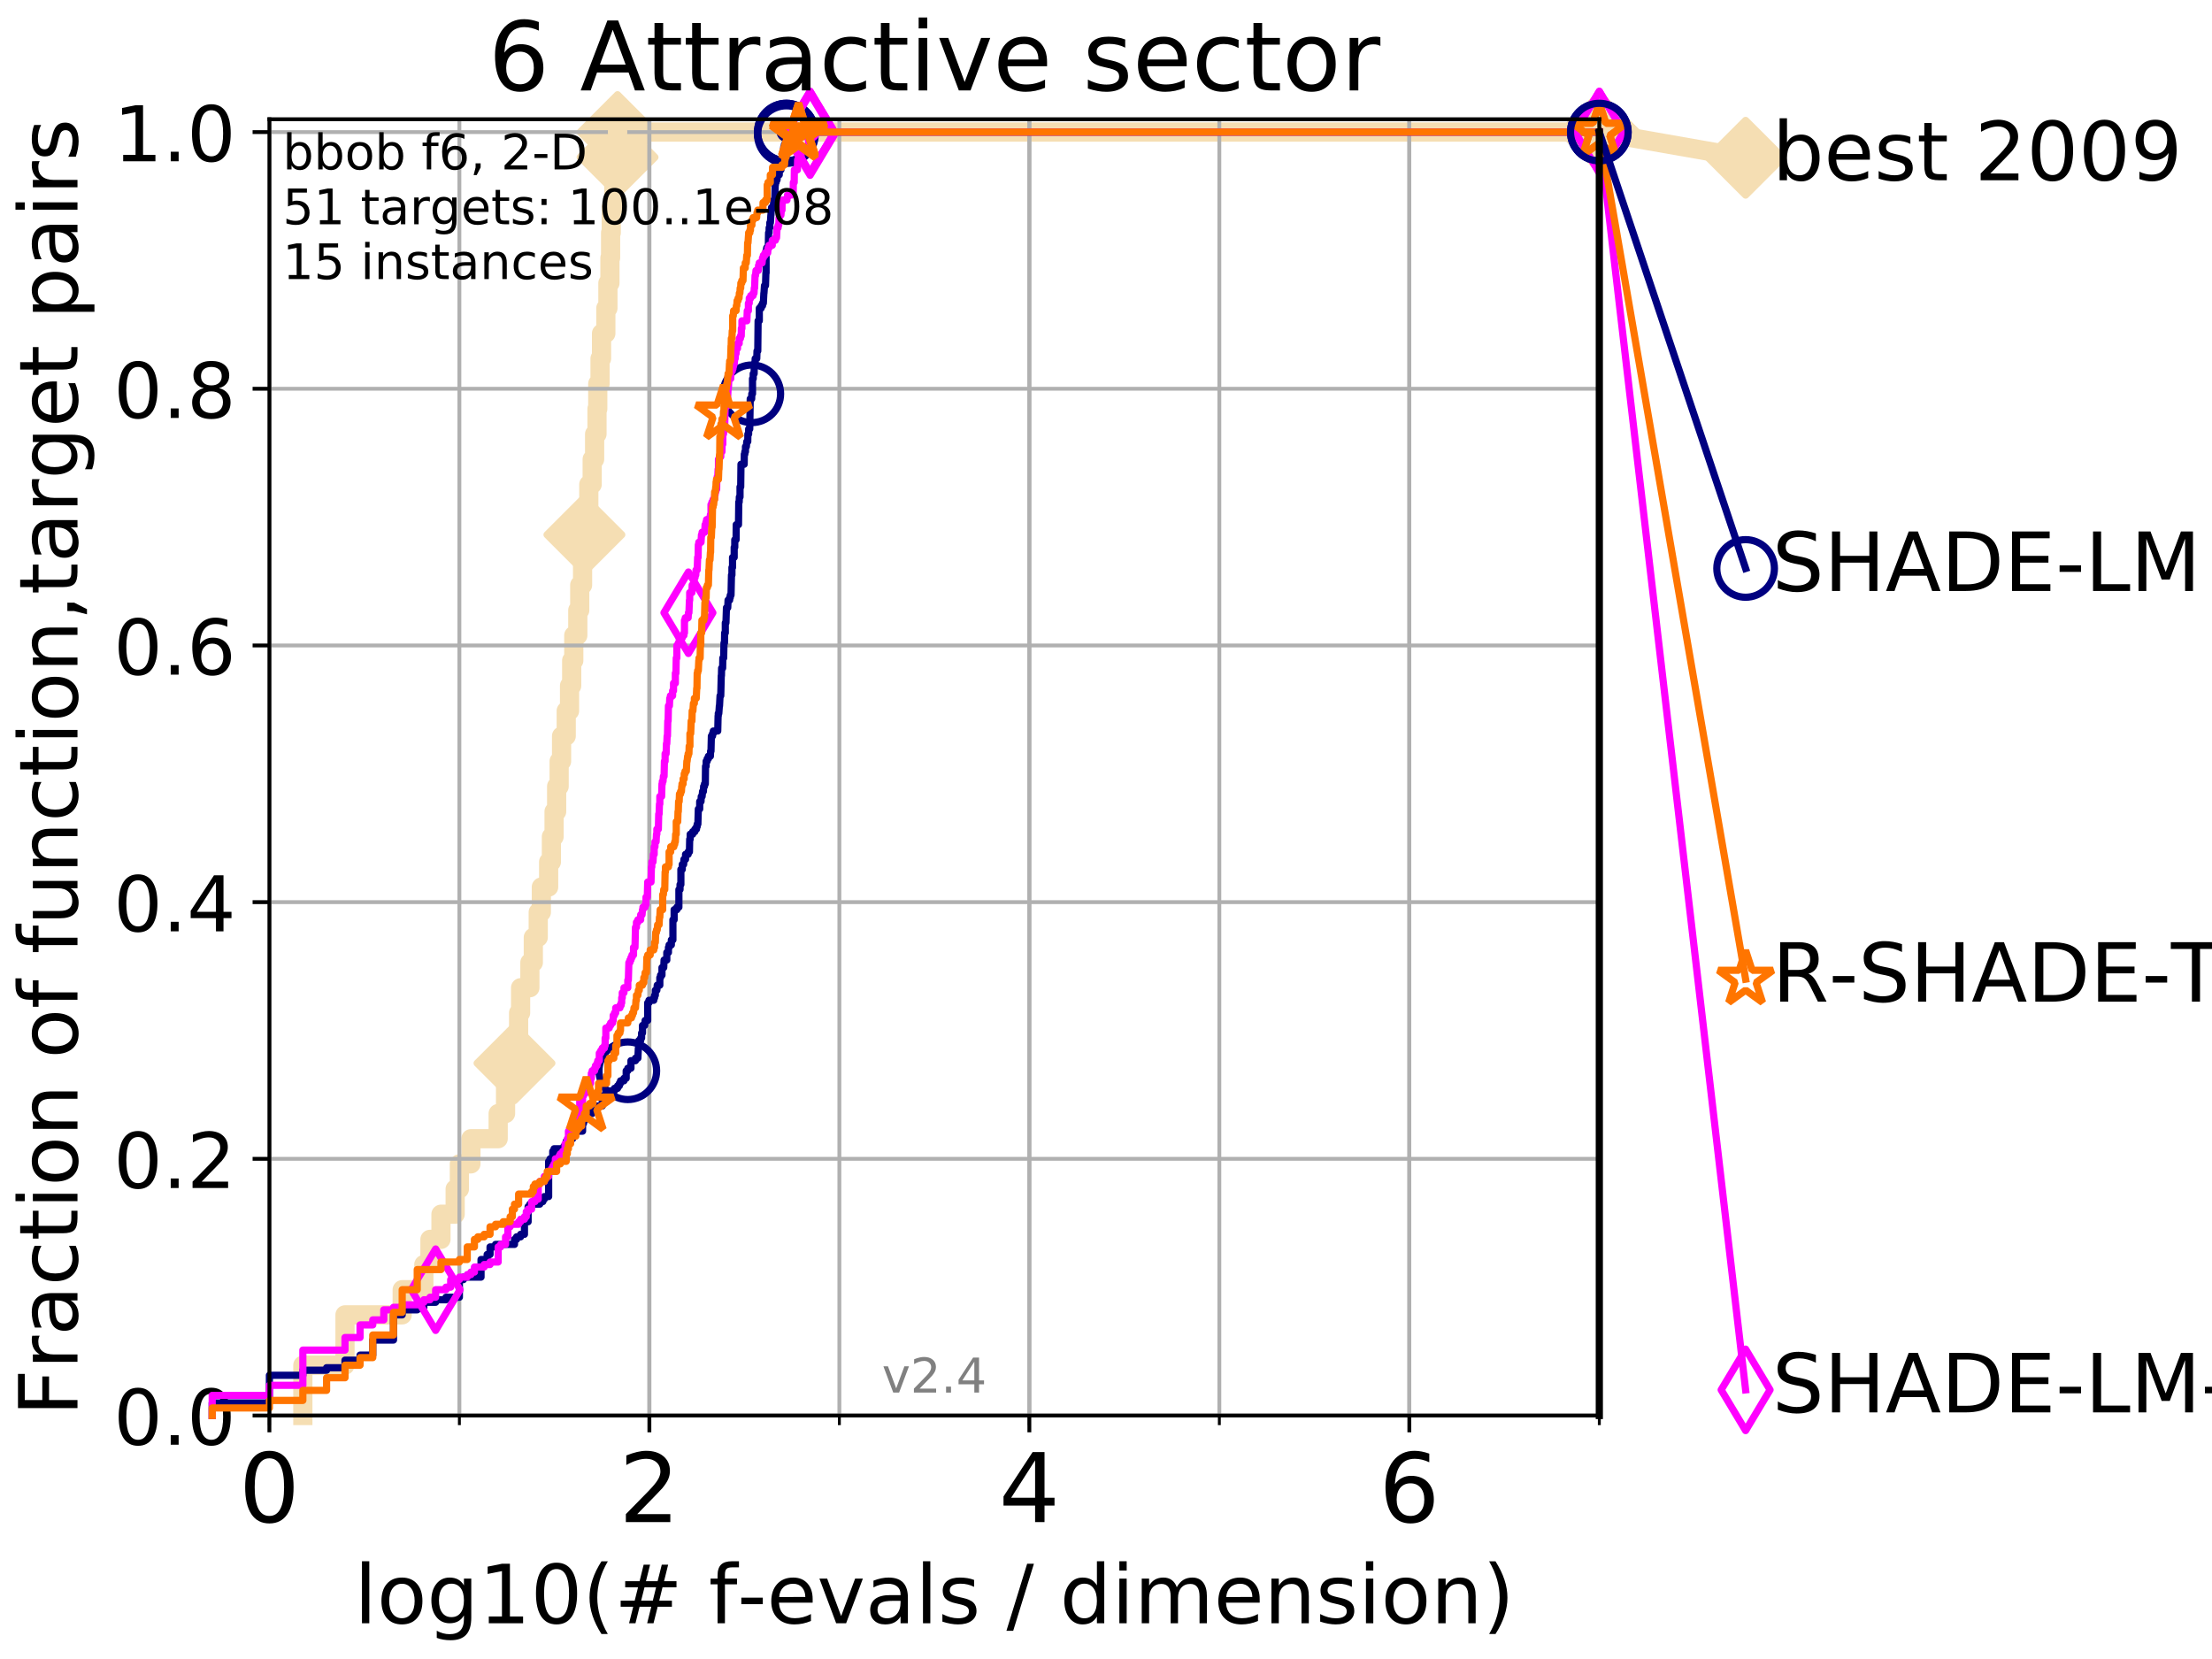 <?xml version="1.0" encoding="utf-8" standalone="no"?>
<!DOCTYPE svg PUBLIC "-//W3C//DTD SVG 1.1//EN"
  "http://www.w3.org/Graphics/SVG/1.1/DTD/svg11.dtd">
<!-- Created with matplotlib (http://matplotlib.org/) -->
<svg height="345.6pt" version="1.1" viewBox="0 0 460.8 345.6" width="460.8pt" xmlns="http://www.w3.org/2000/svg" xmlns:xlink="http://www.w3.org/1999/xlink">
 <defs>
  <style type="text/css">
*{stroke-linecap:butt;stroke-linejoin:round;}
  </style>
 </defs>
 <g id="figure_1">
  <g id="patch_1">
   <path d="M 0 345.6 
L 460.8 345.6 
L 460.8 0 
L 0 0 
z
" style="fill:#ffffff;"/>
  </g>
  <g id="axes_1">
   <g id="patch_2">
    <path d="M 56.12 294.88 
L 333.168 294.88 
L 333.168 24.84 
L 56.12 24.84 
z
" style="fill:#ffffff;"/>
   </g>
   <g id="line2d_1">
    <path d="M 63.089 294.88 
L 63.089 284.395 
L 71.87 284.395 
L 71.87 273.91 
L 83.784 273.91 
L 83.784 268.668 
L 88.294 268.668 
L 88.294 263.425 
L 89.568 263.425 
L 89.568 258.183 
L 91.863 258.183 
L 91.863 252.94 
L 94.817 252.94 
L 94.817 247.698 
L 95.698 247.698 
L 95.698 242.455 
L 98.101 242.455 
L 98.101 237.213 
L 103.777 237.213 
L 103.777 231.97 
L 105.317 231.97 
L 105.317 221.485 
L 107.177 221.485 
L 107.177 216.243 
L 108.037 216.243 
L 108.037 211 
L 108.451 211 
L 108.451 205.758 
L 110.385 205.758 
L 110.385 200.515 
L 111.101 200.515 
L 111.101 195.273 
L 112.122 195.273 
L 112.122 190.03 
L 112.771 190.03 
L 112.771 184.788 
L 114.293 184.788 
L 114.293 179.546 
L 114.866 179.546 
L 114.866 174.303 
L 115.421 174.303 
L 115.421 169.061 
L 115.958 169.061 
L 115.958 163.818 
L 116.479 163.818 
L 116.479 158.576 
L 116.984 158.576 
L 116.984 153.333 
L 117.953 153.333 
L 117.953 148.091 
L 118.645 148.091 
L 118.645 142.848 
L 119.092 142.848 
L 119.092 137.606 
L 119.527 137.606 
L 119.527 132.363 
L 120.365 132.363 
L 120.365 127.121 
L 120.77 127.121 
L 120.77 121.878 
L 121.359 121.878 
L 121.359 116.636 
L 121.741 116.636 
L 121.741 111.393 
L 122.481 111.393 
L 122.481 106.151 
L 122.661 106.151 
L 122.661 100.908 
L 123.362 100.908 
L 123.362 95.666 
L 123.87 95.666 
L 123.87 90.423 
L 124.364 90.423 
L 124.364 85.181 
L 124.525 85.181 
L 124.525 79.938 
L 125.001 79.938 
L 125.001 74.696 
L 125.31 74.696 
L 125.31 69.453 
L 126.207 69.453 
L 126.207 64.211 
L 126.639 64.211 
L 126.639 58.969 
L 127.06 58.969 
L 127.06 53.726 
L 127.198 53.726 
L 127.198 48.484 
L 127.335 48.484 
L 127.335 43.241 
L 127.872 43.241 
L 127.872 37.999 
L 128.264 37.999 
L 128.264 32.756 
L 128.648 32.756 
L 128.648 27.514 
L 333.168 27.514 
" style="fill:none;stroke:#f5deb3;stroke-linecap:square;stroke-width:4;"/>
   </g>
   <g id="line2d_2">
    <defs>
     <path d="M -0 7.778 
L 7.778 0 
L 0 -7.778 
L -7.778 -0 
z
" id="m327b456905" style="stroke:#f5deb3;stroke-linejoin:miter;stroke-width:1.5;"/>
    </defs>
    <g>
     <use style="fill:#f5deb3;stroke:#f5deb3;stroke-linejoin:miter;stroke-width:1.5;" x="107.177" xlink:href="#m327b456905" y="221.485"/>
     <use style="fill:#f5deb3;stroke:#f5deb3;stroke-linejoin:miter;stroke-width:1.5;" x="121.741" xlink:href="#m327b456905" y="111.393"/>
     <use style="fill:#f5deb3;stroke:#f5deb3;stroke-linejoin:miter;stroke-width:1.5;" x="128.648" xlink:href="#m327b456905" y="32.756"/>
     <use style="fill:#f5deb3;stroke:#f5deb3;stroke-linejoin:miter;stroke-width:1.5;" x="128.648" xlink:href="#m327b456905" y="27.514"/>
     <use style="fill:#f5deb3;stroke:#f5deb3;stroke-linejoin:miter;stroke-width:1.5;" x="333.168" xlink:href="#m327b456905" y="27.514"/>
    </g>
   </g>
   <g id="line2d_3">
    <path style="fill:none;stroke:#f5deb3;stroke-linecap:square;stroke-width:4;"/>
    <g/>
   </g>
   <g id="line2d_4">
    <path d="M 333.168 27.514 
L 363.643 32.861 
" style="fill:none;stroke:#f5deb3;stroke-linecap:square;stroke-width:4;"/>
    <g>
     <use style="fill:#f5deb3;stroke:#f5deb3;stroke-linejoin:miter;stroke-width:1.5;" x="333.168" xlink:href="#m327b456905" y="27.514"/>
     <use style="fill:#f5deb3;stroke:#f5deb3;stroke-linejoin:miter;stroke-width:1.5;" x="363.643" xlink:href="#m327b456905" y="32.861"/>
    </g>
   </g>
   <g id="matplotlib.axis_1">
    <g id="xtick_1">
     <g id="line2d_5">
      <path clip-path="url(#p0b853d5e4d)" d="M 56.12 294.88 
L 56.12 24.84 
" style="fill:none;stroke:#b0b0b0;stroke-linecap:square;stroke-width:0.8;"/>
     </g>
     <g id="line2d_6">
      <defs>
       <path d="M 0 0 
L 0 3.5 
" id="mb79414629b" style="stroke:#000000;stroke-width:0.8;"/>
      </defs>
      <g>
       <use style="stroke:#000000;stroke-width:0.8;" x="56.12" xlink:href="#mb79414629b" y="294.88"/>
      </g>
     </g>
     <g id="text_1">
      <!-- 0 -->
      <defs>
       <path d="M 31.781 66.406 
Q 24.172 66.406 20.328 58.906 
Q 16.5 51.422 16.5 36.375 
Q 16.5 21.391 20.328 13.891 
Q 24.172 6.391 31.781 6.391 
Q 39.453 6.391 43.281 13.891 
Q 47.125 21.391 47.125 36.375 
Q 47.125 51.422 43.281 58.906 
Q 39.453 66.406 31.781 66.406 
z
M 31.781 74.219 
Q 44.047 74.219 50.516 64.516 
Q 56.984 54.828 56.984 36.375 
Q 56.984 17.969 50.516 8.266 
Q 44.047 -1.422 31.781 -1.422 
Q 19.531 -1.422 13.062 8.266 
Q 6.594 17.969 6.594 36.375 
Q 6.594 54.828 13.062 64.516 
Q 19.531 74.219 31.781 74.219 
z
" id="DejaVuSans-30"/>
      </defs>
      <g transform="translate(49.758 317.077)scale(0.2 -0.2)">
       <use xlink:href="#DejaVuSans-30"/>
      </g>
     </g>
    </g>
    <g id="xtick_2">
     <g id="line2d_7">
      <path clip-path="url(#p0b853d5e4d)" d="M 135.277 294.88 
L 135.277 24.84 
" style="fill:none;stroke:#b0b0b0;stroke-linecap:square;stroke-width:0.8;"/>
     </g>
     <g id="line2d_8">
      <g>
       <use style="stroke:#000000;stroke-width:0.8;" x="135.277" xlink:href="#mb79414629b" y="294.88"/>
      </g>
     </g>
     <g id="text_2">
      <!-- 2 -->
      <defs>
       <path d="M 19.188 8.297 
L 53.609 8.297 
L 53.609 0 
L 7.328 0 
L 7.328 8.297 
Q 12.938 14.109 22.625 23.891 
Q 32.328 33.688 34.812 36.531 
Q 39.547 41.844 41.422 45.531 
Q 43.312 49.219 43.312 52.781 
Q 43.312 58.594 39.234 62.25 
Q 35.156 65.922 28.609 65.922 
Q 23.969 65.922 18.812 64.312 
Q 13.672 62.703 7.812 59.422 
L 7.812 69.391 
Q 13.766 71.781 18.938 73 
Q 24.125 74.219 28.422 74.219 
Q 39.75 74.219 46.484 68.547 
Q 53.219 62.891 53.219 53.422 
Q 53.219 48.922 51.531 44.891 
Q 49.859 40.875 45.406 35.406 
Q 44.188 33.984 37.641 27.219 
Q 31.109 20.453 19.188 8.297 
z
" id="DejaVuSans-32"/>
      </defs>
      <g transform="translate(128.914 317.077)scale(0.2 -0.2)">
       <use xlink:href="#DejaVuSans-32"/>
      </g>
     </g>
    </g>
    <g id="xtick_3">
     <g id="line2d_9">
      <path clip-path="url(#p0b853d5e4d)" d="M 214.433 294.88 
L 214.433 24.84 
" style="fill:none;stroke:#b0b0b0;stroke-linecap:square;stroke-width:0.8;"/>
     </g>
     <g id="line2d_10">
      <g>
       <use style="stroke:#000000;stroke-width:0.8;" x="214.433" xlink:href="#mb79414629b" y="294.88"/>
      </g>
     </g>
     <g id="text_3">
      <!-- 4 -->
      <defs>
       <path d="M 37.797 64.312 
L 12.891 25.391 
L 37.797 25.391 
z
M 35.203 72.906 
L 47.609 72.906 
L 47.609 25.391 
L 58.016 25.391 
L 58.016 17.188 
L 47.609 17.188 
L 47.609 0 
L 37.797 0 
L 37.797 17.188 
L 4.891 17.188 
L 4.891 26.703 
z
" id="DejaVuSans-34"/>
      </defs>
      <g transform="translate(208.071 317.077)scale(0.2 -0.2)">
       <use xlink:href="#DejaVuSans-34"/>
      </g>
     </g>
    </g>
    <g id="xtick_4">
     <g id="line2d_11">
      <path clip-path="url(#p0b853d5e4d)" d="M 293.59 294.88 
L 293.59 24.84 
" style="fill:none;stroke:#b0b0b0;stroke-linecap:square;stroke-width:0.8;"/>
     </g>
     <g id="line2d_12">
      <g>
       <use style="stroke:#000000;stroke-width:0.8;" x="293.59" xlink:href="#mb79414629b" y="294.88"/>
      </g>
     </g>
     <g id="text_4">
      <!-- 6 -->
      <defs>
       <path d="M 33.016 40.375 
Q 26.375 40.375 22.484 35.828 
Q 18.609 31.297 18.609 23.391 
Q 18.609 15.531 22.484 10.953 
Q 26.375 6.391 33.016 6.391 
Q 39.656 6.391 43.531 10.953 
Q 47.406 15.531 47.406 23.391 
Q 47.406 31.297 43.531 35.828 
Q 39.656 40.375 33.016 40.375 
z
M 52.594 71.297 
L 52.594 62.312 
Q 48.875 64.062 45.094 64.984 
Q 41.312 65.922 37.594 65.922 
Q 27.828 65.922 22.672 59.328 
Q 17.531 52.734 16.797 39.406 
Q 19.672 43.656 24.016 45.922 
Q 28.375 48.188 33.594 48.188 
Q 44.578 48.188 50.953 41.516 
Q 57.328 34.859 57.328 23.391 
Q 57.328 12.156 50.688 5.359 
Q 44.047 -1.422 33.016 -1.422 
Q 20.359 -1.422 13.672 8.266 
Q 6.984 17.969 6.984 36.375 
Q 6.984 53.656 15.188 63.938 
Q 23.391 74.219 37.203 74.219 
Q 40.922 74.219 44.703 73.484 
Q 48.484 72.75 52.594 71.297 
z
" id="DejaVuSans-36"/>
      </defs>
      <g transform="translate(287.227 317.077)scale(0.2 -0.2)">
       <use xlink:href="#DejaVuSans-36"/>
      </g>
     </g>
    </g>
    <g id="xtick_5">
     <g id="line2d_13">
      <path clip-path="url(#p0b853d5e4d)" d="M 56.12 294.88 
L 56.12 24.84 
" style="fill:none;stroke:#b0b0b0;stroke-linecap:square;stroke-width:0.8;"/>
     </g>
     <g id="line2d_14">
      <defs>
       <path d="M 0 0 
L 0 2 
" id="mcfeedddc55" style="stroke:#000000;stroke-width:0.6;"/>
      </defs>
      <g>
       <use style="stroke:#000000;stroke-width:0.6;" x="56.12" xlink:href="#mcfeedddc55" y="294.88"/>
      </g>
     </g>
    </g>
    <g id="xtick_6">
     <g id="line2d_15">
      <path clip-path="url(#p0b853d5e4d)" d="M 95.698 294.88 
L 95.698 24.84 
" style="fill:none;stroke:#b0b0b0;stroke-linecap:square;stroke-width:0.8;"/>
     </g>
     <g id="line2d_16">
      <g>
       <use style="stroke:#000000;stroke-width:0.6;" x="95.698" xlink:href="#mcfeedddc55" y="294.88"/>
      </g>
     </g>
    </g>
    <g id="xtick_7">
     <g id="line2d_17">
      <path clip-path="url(#p0b853d5e4d)" d="M 135.277 294.88 
L 135.277 24.84 
" style="fill:none;stroke:#b0b0b0;stroke-linecap:square;stroke-width:0.8;"/>
     </g>
     <g id="line2d_18">
      <g>
       <use style="stroke:#000000;stroke-width:0.6;" x="135.277" xlink:href="#mcfeedddc55" y="294.88"/>
      </g>
     </g>
    </g>
    <g id="xtick_8">
     <g id="line2d_19">
      <path clip-path="url(#p0b853d5e4d)" d="M 174.855 294.88 
L 174.855 24.84 
" style="fill:none;stroke:#b0b0b0;stroke-linecap:square;stroke-width:0.8;"/>
     </g>
     <g id="line2d_20">
      <g>
       <use style="stroke:#000000;stroke-width:0.6;" x="174.855" xlink:href="#mcfeedddc55" y="294.88"/>
      </g>
     </g>
    </g>
    <g id="xtick_9">
     <g id="line2d_21">
      <path clip-path="url(#p0b853d5e4d)" d="M 214.433 294.88 
L 214.433 24.84 
" style="fill:none;stroke:#b0b0b0;stroke-linecap:square;stroke-width:0.8;"/>
     </g>
     <g id="line2d_22">
      <g>
       <use style="stroke:#000000;stroke-width:0.6;" x="214.433" xlink:href="#mcfeedddc55" y="294.88"/>
      </g>
     </g>
    </g>
    <g id="xtick_10">
     <g id="line2d_23">
      <path clip-path="url(#p0b853d5e4d)" d="M 254.011 294.88 
L 254.011 24.84 
" style="fill:none;stroke:#b0b0b0;stroke-linecap:square;stroke-width:0.8;"/>
     </g>
     <g id="line2d_24">
      <g>
       <use style="stroke:#000000;stroke-width:0.6;" x="254.011" xlink:href="#mcfeedddc55" y="294.88"/>
      </g>
     </g>
    </g>
    <g id="xtick_11">
     <g id="line2d_25">
      <path clip-path="url(#p0b853d5e4d)" d="M 293.59 294.88 
L 293.59 24.84 
" style="fill:none;stroke:#b0b0b0;stroke-linecap:square;stroke-width:0.8;"/>
     </g>
     <g id="line2d_26">
      <g>
       <use style="stroke:#000000;stroke-width:0.6;" x="293.59" xlink:href="#mcfeedddc55" y="294.88"/>
      </g>
     </g>
    </g>
    <g id="xtick_12">
     <g id="line2d_27">
      <path clip-path="url(#p0b853d5e4d)" d="M 333.168 294.88 
L 333.168 24.84 
" style="fill:none;stroke:#b0b0b0;stroke-linecap:square;stroke-width:0.8;"/>
     </g>
     <g id="line2d_28">
      <g>
       <use style="stroke:#000000;stroke-width:0.6;" x="333.168" xlink:href="#mcfeedddc55" y="294.88"/>
      </g>
     </g>
    </g>
    <g id="text_5">
     <!-- log10(# f-evals / dimension) -->
     <defs>
      <path d="M 9.422 75.984 
L 18.406 75.984 
L 18.406 0 
L 9.422 0 
z
" id="DejaVuSans-6c"/>
      <path d="M 30.609 48.391 
Q 23.391 48.391 19.188 42.75 
Q 14.984 37.109 14.984 27.297 
Q 14.984 17.484 19.156 11.844 
Q 23.344 6.203 30.609 6.203 
Q 37.797 6.203 41.984 11.859 
Q 46.188 17.531 46.188 27.297 
Q 46.188 37.016 41.984 42.703 
Q 37.797 48.391 30.609 48.391 
z
M 30.609 56 
Q 42.328 56 49.016 48.375 
Q 55.719 40.766 55.719 27.297 
Q 55.719 13.875 49.016 6.219 
Q 42.328 -1.422 30.609 -1.422 
Q 18.844 -1.422 12.172 6.219 
Q 5.516 13.875 5.516 27.297 
Q 5.516 40.766 12.172 48.375 
Q 18.844 56 30.609 56 
z
" id="DejaVuSans-6f"/>
      <path d="M 45.406 27.984 
Q 45.406 37.75 41.375 43.109 
Q 37.359 48.484 30.078 48.484 
Q 22.859 48.484 18.828 43.109 
Q 14.797 37.75 14.797 27.984 
Q 14.797 18.266 18.828 12.891 
Q 22.859 7.516 30.078 7.516 
Q 37.359 7.516 41.375 12.891 
Q 45.406 18.266 45.406 27.984 
z
M 54.391 6.781 
Q 54.391 -7.172 48.188 -13.984 
Q 42 -20.797 29.203 -20.797 
Q 24.469 -20.797 20.266 -20.094 
Q 16.062 -19.391 12.109 -17.922 
L 12.109 -9.188 
Q 16.062 -11.328 19.922 -12.344 
Q 23.781 -13.375 27.781 -13.375 
Q 36.625 -13.375 41.016 -8.766 
Q 45.406 -4.156 45.406 5.172 
L 45.406 9.625 
Q 42.625 4.781 38.281 2.391 
Q 33.938 0 27.875 0 
Q 17.828 0 11.672 7.656 
Q 5.516 15.328 5.516 27.984 
Q 5.516 40.672 11.672 48.328 
Q 17.828 56 27.875 56 
Q 33.938 56 38.281 53.609 
Q 42.625 51.219 45.406 46.391 
L 45.406 54.688 
L 54.391 54.688 
z
" id="DejaVuSans-67"/>
      <path d="M 12.406 8.297 
L 28.516 8.297 
L 28.516 63.922 
L 10.984 60.406 
L 10.984 69.391 
L 28.422 72.906 
L 38.281 72.906 
L 38.281 8.297 
L 54.391 8.297 
L 54.391 0 
L 12.406 0 
z
" id="DejaVuSans-31"/>
      <path d="M 31 75.875 
Q 24.469 64.656 21.281 53.656 
Q 18.109 42.672 18.109 31.391 
Q 18.109 20.125 21.312 9.062 
Q 24.516 -2 31 -13.188 
L 23.188 -13.188 
Q 15.875 -1.703 12.234 9.375 
Q 8.594 20.453 8.594 31.391 
Q 8.594 42.281 12.203 53.312 
Q 15.828 64.359 23.188 75.875 
z
" id="DejaVuSans-28"/>
      <path d="M 51.125 44 
L 36.922 44 
L 32.812 27.688 
L 47.125 27.688 
z
M 43.797 71.781 
L 38.719 51.516 
L 52.984 51.516 
L 58.109 71.781 
L 65.922 71.781 
L 60.891 51.516 
L 76.125 51.516 
L 76.125 44 
L 58.984 44 
L 54.984 27.688 
L 70.516 27.688 
L 70.516 20.219 
L 53.078 20.219 
L 48 0 
L 40.188 0 
L 45.219 20.219 
L 30.906 20.219 
L 25.875 0 
L 18.016 0 
L 23.094 20.219 
L 7.719 20.219 
L 7.719 27.688 
L 24.906 27.688 
L 29 44 
L 13.281 44 
L 13.281 51.516 
L 30.906 51.516 
L 35.891 71.781 
z
" id="DejaVuSans-23"/>
      <path id="DejaVuSans-20"/>
      <path d="M 37.109 75.984 
L 37.109 68.5 
L 28.516 68.5 
Q 23.688 68.5 21.797 66.547 
Q 19.922 64.594 19.922 59.516 
L 19.922 54.688 
L 34.719 54.688 
L 34.719 47.703 
L 19.922 47.703 
L 19.922 0 
L 10.891 0 
L 10.891 47.703 
L 2.297 47.703 
L 2.297 54.688 
L 10.891 54.688 
L 10.891 58.5 
Q 10.891 67.625 15.141 71.797 
Q 19.391 75.984 28.609 75.984 
z
" id="DejaVuSans-66"/>
      <path d="M 4.891 31.391 
L 31.203 31.391 
L 31.203 23.391 
L 4.891 23.391 
z
" id="DejaVuSans-2d"/>
      <path d="M 56.203 29.594 
L 56.203 25.203 
L 14.891 25.203 
Q 15.484 15.922 20.484 11.062 
Q 25.484 6.203 34.422 6.203 
Q 39.594 6.203 44.453 7.469 
Q 49.312 8.734 54.109 11.281 
L 54.109 2.781 
Q 49.266 0.734 44.188 -0.344 
Q 39.109 -1.422 33.891 -1.422 
Q 20.797 -1.422 13.156 6.188 
Q 5.516 13.812 5.516 26.812 
Q 5.516 40.234 12.766 48.109 
Q 20.016 56 32.328 56 
Q 43.359 56 49.781 48.891 
Q 56.203 41.797 56.203 29.594 
z
M 47.219 32.234 
Q 47.125 39.594 43.094 43.984 
Q 39.062 48.391 32.422 48.391 
Q 24.906 48.391 20.391 44.141 
Q 15.875 39.891 15.188 32.172 
z
" id="DejaVuSans-65"/>
      <path d="M 2.984 54.688 
L 12.5 54.688 
L 29.594 8.797 
L 46.688 54.688 
L 56.203 54.688 
L 35.688 0 
L 23.484 0 
z
" id="DejaVuSans-76"/>
      <path d="M 34.281 27.484 
Q 23.391 27.484 19.188 25 
Q 14.984 22.516 14.984 16.5 
Q 14.984 11.719 18.141 8.906 
Q 21.297 6.109 26.703 6.109 
Q 34.188 6.109 38.703 11.406 
Q 43.219 16.703 43.219 25.484 
L 43.219 27.484 
z
M 52.203 31.203 
L 52.203 0 
L 43.219 0 
L 43.219 8.297 
Q 40.141 3.328 35.547 0.953 
Q 30.953 -1.422 24.312 -1.422 
Q 15.922 -1.422 10.953 3.297 
Q 6 8.016 6 15.922 
Q 6 25.141 12.172 29.828 
Q 18.359 34.516 30.609 34.516 
L 43.219 34.516 
L 43.219 35.406 
Q 43.219 41.609 39.141 45 
Q 35.062 48.391 27.688 48.391 
Q 23 48.391 18.547 47.266 
Q 14.109 46.141 10.016 43.891 
L 10.016 52.203 
Q 14.938 54.109 19.578 55.047 
Q 24.219 56 28.609 56 
Q 40.484 56 46.344 49.844 
Q 52.203 43.703 52.203 31.203 
z
" id="DejaVuSans-61"/>
      <path d="M 44.281 53.078 
L 44.281 44.578 
Q 40.484 46.531 36.375 47.5 
Q 32.281 48.484 27.875 48.484 
Q 21.188 48.484 17.844 46.438 
Q 14.5 44.391 14.5 40.281 
Q 14.5 37.156 16.891 35.375 
Q 19.281 33.594 26.516 31.984 
L 29.594 31.297 
Q 39.156 29.25 43.188 25.516 
Q 47.219 21.781 47.219 15.094 
Q 47.219 7.469 41.188 3.016 
Q 35.156 -1.422 24.609 -1.422 
Q 20.219 -1.422 15.453 -0.562 
Q 10.688 0.297 5.422 2 
L 5.422 11.281 
Q 10.406 8.688 15.234 7.391 
Q 20.062 6.109 24.812 6.109 
Q 31.156 6.109 34.562 8.281 
Q 37.984 10.453 37.984 14.406 
Q 37.984 18.062 35.516 20.016 
Q 33.062 21.969 24.703 23.781 
L 21.578 24.516 
Q 13.234 26.266 9.516 29.906 
Q 5.812 33.547 5.812 39.891 
Q 5.812 47.609 11.281 51.797 
Q 16.75 56 26.812 56 
Q 31.781 56 36.172 55.266 
Q 40.578 54.547 44.281 53.078 
z
" id="DejaVuSans-73"/>
      <path d="M 25.391 72.906 
L 33.688 72.906 
L 8.297 -9.281 
L 0 -9.281 
z
" id="DejaVuSans-2f"/>
      <path d="M 45.406 46.391 
L 45.406 75.984 
L 54.391 75.984 
L 54.391 0 
L 45.406 0 
L 45.406 8.203 
Q 42.578 3.328 38.25 0.953 
Q 33.938 -1.422 27.875 -1.422 
Q 17.969 -1.422 11.734 6.484 
Q 5.516 14.406 5.516 27.297 
Q 5.516 40.188 11.734 48.094 
Q 17.969 56 27.875 56 
Q 33.938 56 38.25 53.625 
Q 42.578 51.266 45.406 46.391 
z
M 14.797 27.297 
Q 14.797 17.391 18.875 11.75 
Q 22.953 6.109 30.078 6.109 
Q 37.203 6.109 41.297 11.75 
Q 45.406 17.391 45.406 27.297 
Q 45.406 37.203 41.297 42.844 
Q 37.203 48.484 30.078 48.484 
Q 22.953 48.484 18.875 42.844 
Q 14.797 37.203 14.797 27.297 
z
" id="DejaVuSans-64"/>
      <path d="M 9.422 54.688 
L 18.406 54.688 
L 18.406 0 
L 9.422 0 
z
M 9.422 75.984 
L 18.406 75.984 
L 18.406 64.594 
L 9.422 64.594 
z
" id="DejaVuSans-69"/>
      <path d="M 52 44.188 
Q 55.375 50.25 60.062 53.125 
Q 64.75 56 71.094 56 
Q 79.641 56 84.281 50.016 
Q 88.922 44.047 88.922 33.016 
L 88.922 0 
L 79.891 0 
L 79.891 32.719 
Q 79.891 40.578 77.094 44.375 
Q 74.312 48.188 68.609 48.188 
Q 61.625 48.188 57.562 43.547 
Q 53.516 38.922 53.516 30.906 
L 53.516 0 
L 44.484 0 
L 44.484 32.719 
Q 44.484 40.625 41.703 44.406 
Q 38.922 48.188 33.109 48.188 
Q 26.219 48.188 22.156 43.531 
Q 18.109 38.875 18.109 30.906 
L 18.109 0 
L 9.078 0 
L 9.078 54.688 
L 18.109 54.688 
L 18.109 46.188 
Q 21.188 51.219 25.484 53.609 
Q 29.781 56 35.688 56 
Q 41.656 56 45.828 52.969 
Q 50 49.953 52 44.188 
z
" id="DejaVuSans-6d"/>
      <path d="M 54.891 33.016 
L 54.891 0 
L 45.906 0 
L 45.906 32.719 
Q 45.906 40.484 42.875 44.328 
Q 39.844 48.188 33.797 48.188 
Q 26.516 48.188 22.312 43.547 
Q 18.109 38.922 18.109 30.906 
L 18.109 0 
L 9.078 0 
L 9.078 54.688 
L 18.109 54.688 
L 18.109 46.188 
Q 21.344 51.125 25.703 53.562 
Q 30.078 56 35.797 56 
Q 45.219 56 50.047 50.172 
Q 54.891 44.344 54.891 33.016 
z
" id="DejaVuSans-6e"/>
      <path d="M 8.016 75.875 
L 15.828 75.875 
Q 23.141 64.359 26.781 53.312 
Q 30.422 42.281 30.422 31.391 
Q 30.422 20.453 26.781 9.375 
Q 23.141 -1.703 15.828 -13.188 
L 8.016 -13.188 
Q 14.5 -2 17.703 9.062 
Q 20.906 20.125 20.906 31.391 
Q 20.906 42.672 17.703 53.656 
Q 14.5 64.656 8.016 75.875 
z
" id="DejaVuSans-29"/>
     </defs>
     <g transform="translate(73.803 338.154)scale(0.17 -0.17)">
      <use xlink:href="#DejaVuSans-6c"/>
      <use x="27.783" xlink:href="#DejaVuSans-6f"/>
      <use x="88.965" xlink:href="#DejaVuSans-67"/>
      <use x="152.441" xlink:href="#DejaVuSans-31"/>
      <use x="216.064" xlink:href="#DejaVuSans-30"/>
      <use x="279.688" xlink:href="#DejaVuSans-28"/>
      <use x="318.701" xlink:href="#DejaVuSans-23"/>
      <use x="402.49" xlink:href="#DejaVuSans-20"/>
      <use x="434.277" xlink:href="#DejaVuSans-66"/>
      <use x="469.404" xlink:href="#DejaVuSans-2d"/>
      <use x="505.488" xlink:href="#DejaVuSans-65"/>
      <use x="567.012" xlink:href="#DejaVuSans-76"/>
      <use x="626.191" xlink:href="#DejaVuSans-61"/>
      <use x="687.471" xlink:href="#DejaVuSans-6c"/>
      <use x="715.254" xlink:href="#DejaVuSans-73"/>
      <use x="767.354" xlink:href="#DejaVuSans-20"/>
      <use x="799.141" xlink:href="#DejaVuSans-2f"/>
      <use x="832.832" xlink:href="#DejaVuSans-20"/>
      <use x="864.619" xlink:href="#DejaVuSans-64"/>
      <use x="928.096" xlink:href="#DejaVuSans-69"/>
      <use x="955.879" xlink:href="#DejaVuSans-6d"/>
      <use x="1053.291" xlink:href="#DejaVuSans-65"/>
      <use x="1114.814" xlink:href="#DejaVuSans-6e"/>
      <use x="1178.193" xlink:href="#DejaVuSans-73"/>
      <use x="1230.293" xlink:href="#DejaVuSans-69"/>
      <use x="1258.076" xlink:href="#DejaVuSans-6f"/>
      <use x="1319.258" xlink:href="#DejaVuSans-6e"/>
      <use x="1382.637" xlink:href="#DejaVuSans-29"/>
     </g>
    </g>
   </g>
   <g id="matplotlib.axis_2">
    <g id="ytick_1">
     <g id="line2d_29">
      <path clip-path="url(#p0b853d5e4d)" d="M 56.12 294.88 
L 333.168 294.88 
" style="fill:none;stroke:#b0b0b0;stroke-linecap:square;stroke-width:0.8;"/>
     </g>
     <g id="line2d_30">
      <defs>
       <path d="M 0 0 
L -3.5 0 
" id="mae27b75b7b" style="stroke:#000000;stroke-width:0.8;"/>
      </defs>
      <g>
       <use style="stroke:#000000;stroke-width:0.8;" x="56.12" xlink:href="#mae27b75b7b" y="294.88"/>
      </g>
     </g>
     <g id="text_6">
      <!-- 0.0 -->
      <defs>
       <path d="M 10.688 12.406 
L 21 12.406 
L 21 0 
L 10.688 0 
z
" id="DejaVuSans-2e"/>
      </defs>
      <g transform="translate(23.675 300.959)scale(0.16 -0.16)">
       <use xlink:href="#DejaVuSans-30"/>
       <use x="63.623" xlink:href="#DejaVuSans-2e"/>
       <use x="95.41" xlink:href="#DejaVuSans-30"/>
      </g>
     </g>
    </g>
    <g id="ytick_2">
     <g id="line2d_31">
      <path clip-path="url(#p0b853d5e4d)" d="M 56.12 241.407 
L 333.168 241.407 
" style="fill:none;stroke:#b0b0b0;stroke-linecap:square;stroke-width:0.8;"/>
     </g>
     <g id="line2d_32">
      <g>
       <use style="stroke:#000000;stroke-width:0.8;" x="56.12" xlink:href="#mae27b75b7b" y="241.407"/>
      </g>
     </g>
     <g id="text_7">
      <!-- 0.2 -->
      <g transform="translate(23.675 247.485)scale(0.16 -0.16)">
       <use xlink:href="#DejaVuSans-30"/>
       <use x="63.623" xlink:href="#DejaVuSans-2e"/>
       <use x="95.41" xlink:href="#DejaVuSans-32"/>
      </g>
     </g>
    </g>
    <g id="ytick_3">
     <g id="line2d_33">
      <path clip-path="url(#p0b853d5e4d)" d="M 56.12 187.933 
L 333.168 187.933 
" style="fill:none;stroke:#b0b0b0;stroke-linecap:square;stroke-width:0.8;"/>
     </g>
     <g id="line2d_34">
      <g>
       <use style="stroke:#000000;stroke-width:0.8;" x="56.12" xlink:href="#mae27b75b7b" y="187.933"/>
      </g>
     </g>
     <g id="text_8">
      <!-- 0.4 -->
      <g transform="translate(23.675 194.012)scale(0.16 -0.16)">
       <use xlink:href="#DejaVuSans-30"/>
       <use x="63.623" xlink:href="#DejaVuSans-2e"/>
       <use x="95.41" xlink:href="#DejaVuSans-34"/>
      </g>
     </g>
    </g>
    <g id="ytick_4">
     <g id="line2d_35">
      <path clip-path="url(#p0b853d5e4d)" d="M 56.12 134.46 
L 333.168 134.46 
" style="fill:none;stroke:#b0b0b0;stroke-linecap:square;stroke-width:0.8;"/>
     </g>
     <g id="line2d_36">
      <g>
       <use style="stroke:#000000;stroke-width:0.8;" x="56.12" xlink:href="#mae27b75b7b" y="134.46"/>
      </g>
     </g>
     <g id="text_9">
      <!-- 0.6 -->
      <g transform="translate(23.675 140.539)scale(0.16 -0.16)">
       <use xlink:href="#DejaVuSans-30"/>
       <use x="63.623" xlink:href="#DejaVuSans-2e"/>
       <use x="95.41" xlink:href="#DejaVuSans-36"/>
      </g>
     </g>
    </g>
    <g id="ytick_5">
     <g id="line2d_37">
      <path clip-path="url(#p0b853d5e4d)" d="M 56.12 80.987 
L 333.168 80.987 
" style="fill:none;stroke:#b0b0b0;stroke-linecap:square;stroke-width:0.8;"/>
     </g>
     <g id="line2d_38">
      <g>
       <use style="stroke:#000000;stroke-width:0.8;" x="56.12" xlink:href="#mae27b75b7b" y="80.987"/>
      </g>
     </g>
     <g id="text_10">
      <!-- 0.8 -->
      <defs>
       <path d="M 31.781 34.625 
Q 24.75 34.625 20.719 30.859 
Q 16.703 27.094 16.703 20.516 
Q 16.703 13.922 20.719 10.156 
Q 24.75 6.391 31.781 6.391 
Q 38.812 6.391 42.859 10.172 
Q 46.922 13.969 46.922 20.516 
Q 46.922 27.094 42.891 30.859 
Q 38.875 34.625 31.781 34.625 
z
M 21.922 38.812 
Q 15.578 40.375 12.031 44.719 
Q 8.5 49.078 8.5 55.328 
Q 8.5 64.062 14.719 69.141 
Q 20.953 74.219 31.781 74.219 
Q 42.672 74.219 48.875 69.141 
Q 55.078 64.062 55.078 55.328 
Q 55.078 49.078 51.531 44.719 
Q 48 40.375 41.703 38.812 
Q 48.828 37.156 52.797 32.312 
Q 56.781 27.484 56.781 20.516 
Q 56.781 9.906 50.312 4.234 
Q 43.844 -1.422 31.781 -1.422 
Q 19.734 -1.422 13.25 4.234 
Q 6.781 9.906 6.781 20.516 
Q 6.781 27.484 10.781 32.312 
Q 14.797 37.156 21.922 38.812 
z
M 18.312 54.391 
Q 18.312 48.734 21.844 45.562 
Q 25.391 42.391 31.781 42.391 
Q 38.141 42.391 41.719 45.562 
Q 45.312 48.734 45.312 54.391 
Q 45.312 60.062 41.719 63.234 
Q 38.141 66.406 31.781 66.406 
Q 25.391 66.406 21.844 63.234 
Q 18.312 60.062 18.312 54.391 
z
" id="DejaVuSans-38"/>
      </defs>
      <g transform="translate(23.675 87.066)scale(0.16 -0.16)">
       <use xlink:href="#DejaVuSans-30"/>
       <use x="63.623" xlink:href="#DejaVuSans-2e"/>
       <use x="95.41" xlink:href="#DejaVuSans-38"/>
      </g>
     </g>
    </g>
    <g id="ytick_6">
     <g id="line2d_39">
      <path clip-path="url(#p0b853d5e4d)" d="M 56.12 27.514 
L 333.168 27.514 
" style="fill:none;stroke:#b0b0b0;stroke-linecap:square;stroke-width:0.8;"/>
     </g>
     <g id="line2d_40">
      <g>
       <use style="stroke:#000000;stroke-width:0.8;" x="56.12" xlink:href="#mae27b75b7b" y="27.514"/>
      </g>
     </g>
     <g id="text_11">
      <!-- 1.0 -->
      <g transform="translate(23.675 33.592)scale(0.16 -0.16)">
       <use xlink:href="#DejaVuSans-31"/>
       <use x="63.623" xlink:href="#DejaVuSans-2e"/>
       <use x="95.41" xlink:href="#DejaVuSans-30"/>
      </g>
     </g>
    </g>
    <g id="text_12">
     <!-- Fraction of function,target pairs -->
     <defs>
      <path d="M 9.812 72.906 
L 51.703 72.906 
L 51.703 64.594 
L 19.672 64.594 
L 19.672 43.109 
L 48.578 43.109 
L 48.578 34.812 
L 19.672 34.812 
L 19.672 0 
L 9.812 0 
z
" id="DejaVuSans-46"/>
      <path d="M 41.109 46.297 
Q 39.594 47.172 37.812 47.578 
Q 36.031 48 33.891 48 
Q 26.266 48 22.188 43.047 
Q 18.109 38.094 18.109 28.812 
L 18.109 0 
L 9.078 0 
L 9.078 54.688 
L 18.109 54.688 
L 18.109 46.188 
Q 20.953 51.172 25.484 53.578 
Q 30.031 56 36.531 56 
Q 37.453 56 38.578 55.875 
Q 39.703 55.766 41.062 55.516 
z
" id="DejaVuSans-72"/>
      <path d="M 48.781 52.594 
L 48.781 44.188 
Q 44.969 46.297 41.141 47.344 
Q 37.312 48.391 33.406 48.391 
Q 24.656 48.391 19.812 42.844 
Q 14.984 37.312 14.984 27.297 
Q 14.984 17.281 19.812 11.734 
Q 24.656 6.203 33.406 6.203 
Q 37.312 6.203 41.141 7.25 
Q 44.969 8.297 48.781 10.406 
L 48.781 2.094 
Q 45.016 0.344 40.984 -0.531 
Q 36.969 -1.422 32.422 -1.422 
Q 20.062 -1.422 12.781 6.344 
Q 5.516 14.109 5.516 27.297 
Q 5.516 40.672 12.859 48.328 
Q 20.219 56 33.016 56 
Q 37.156 56 41.109 55.141 
Q 45.062 54.297 48.781 52.594 
z
" id="DejaVuSans-63"/>
      <path d="M 18.312 70.219 
L 18.312 54.688 
L 36.812 54.688 
L 36.812 47.703 
L 18.312 47.703 
L 18.312 18.016 
Q 18.312 11.328 20.141 9.422 
Q 21.969 7.516 27.594 7.516 
L 36.812 7.516 
L 36.812 0 
L 27.594 0 
Q 17.188 0 13.234 3.875 
Q 9.281 7.766 9.281 18.016 
L 9.281 47.703 
L 2.688 47.703 
L 2.688 54.688 
L 9.281 54.688 
L 9.281 70.219 
z
" id="DejaVuSans-74"/>
      <path d="M 8.5 21.578 
L 8.5 54.688 
L 17.484 54.688 
L 17.484 21.922 
Q 17.484 14.156 20.5 10.266 
Q 23.531 6.391 29.594 6.391 
Q 36.859 6.391 41.078 11.031 
Q 45.312 15.672 45.312 23.688 
L 45.312 54.688 
L 54.297 54.688 
L 54.297 0 
L 45.312 0 
L 45.312 8.406 
Q 42.047 3.422 37.719 1 
Q 33.406 -1.422 27.688 -1.422 
Q 18.266 -1.422 13.375 4.438 
Q 8.5 10.297 8.5 21.578 
z
M 31.109 56 
z
" id="DejaVuSans-75"/>
      <path d="M 11.719 12.406 
L 22.016 12.406 
L 22.016 4 
L 14.016 -11.625 
L 7.719 -11.625 
L 11.719 4 
z
" id="DejaVuSans-2c"/>
      <path d="M 18.109 8.203 
L 18.109 -20.797 
L 9.078 -20.797 
L 9.078 54.688 
L 18.109 54.688 
L 18.109 46.391 
Q 20.953 51.266 25.266 53.625 
Q 29.594 56 35.594 56 
Q 45.562 56 51.781 48.094 
Q 58.016 40.188 58.016 27.297 
Q 58.016 14.406 51.781 6.484 
Q 45.562 -1.422 35.594 -1.422 
Q 29.594 -1.422 25.266 0.953 
Q 20.953 3.328 18.109 8.203 
z
M 48.688 27.297 
Q 48.688 37.203 44.609 42.844 
Q 40.531 48.484 33.406 48.484 
Q 26.266 48.484 22.188 42.844 
Q 18.109 37.203 18.109 27.297 
Q 18.109 17.391 22.188 11.75 
Q 26.266 6.109 33.406 6.109 
Q 40.531 6.109 44.609 11.75 
Q 48.688 17.391 48.688 27.297 
z
" id="DejaVuSans-70"/>
     </defs>
     <g transform="translate(16.14 294.999)rotate(-90)scale(0.17 -0.17)">
      <use xlink:href="#DejaVuSans-46"/>
      <use x="57.41" xlink:href="#DejaVuSans-72"/>
      <use x="98.523" xlink:href="#DejaVuSans-61"/>
      <use x="159.803" xlink:href="#DejaVuSans-63"/>
      <use x="214.783" xlink:href="#DejaVuSans-74"/>
      <use x="253.992" xlink:href="#DejaVuSans-69"/>
      <use x="281.775" xlink:href="#DejaVuSans-6f"/>
      <use x="342.957" xlink:href="#DejaVuSans-6e"/>
      <use x="406.336" xlink:href="#DejaVuSans-20"/>
      <use x="438.123" xlink:href="#DejaVuSans-6f"/>
      <use x="499.305" xlink:href="#DejaVuSans-66"/>
      <use x="534.51" xlink:href="#DejaVuSans-20"/>
      <use x="566.297" xlink:href="#DejaVuSans-66"/>
      <use x="601.502" xlink:href="#DejaVuSans-75"/>
      <use x="664.881" xlink:href="#DejaVuSans-6e"/>
      <use x="728.26" xlink:href="#DejaVuSans-63"/>
      <use x="783.24" xlink:href="#DejaVuSans-74"/>
      <use x="822.449" xlink:href="#DejaVuSans-69"/>
      <use x="850.232" xlink:href="#DejaVuSans-6f"/>
      <use x="911.414" xlink:href="#DejaVuSans-6e"/>
      <use x="974.793" xlink:href="#DejaVuSans-2c"/>
      <use x="1006.58" xlink:href="#DejaVuSans-74"/>
      <use x="1045.789" xlink:href="#DejaVuSans-61"/>
      <use x="1107.068" xlink:href="#DejaVuSans-72"/>
      <use x="1148.166" xlink:href="#DejaVuSans-67"/>
      <use x="1211.643" xlink:href="#DejaVuSans-65"/>
      <use x="1273.166" xlink:href="#DejaVuSans-74"/>
      <use x="1312.375" xlink:href="#DejaVuSans-20"/>
      <use x="1344.162" xlink:href="#DejaVuSans-70"/>
      <use x="1407.639" xlink:href="#DejaVuSans-61"/>
      <use x="1468.918" xlink:href="#DejaVuSans-69"/>
      <use x="1496.701" xlink:href="#DejaVuSans-72"/>
      <use x="1537.814" xlink:href="#DejaVuSans-73"/>
     </g>
    </g>
   </g>
   <g id="line2d_41">
    <defs>
     <path d="M 0 1.5 
C 0.398 1.5 0.779 1.342 1.061 1.061 
C 1.342 0.779 1.5 0.398 1.5 0 
C 1.5 -0.398 1.342 -0.779 1.061 -1.061 
C 0.779 -1.342 0.398 -1.5 0 -1.5 
C -0.398 -1.5 -0.779 -1.342 -1.061 -1.061 
C -1.342 -0.779 -1.5 -0.398 -1.5 0 
C -1.5 0.398 -1.342 0.779 -1.061 1.061 
C -0.779 1.342 -0.398 1.5 0 1.5 
z
" id="mdb02affad6" style="stroke:#f5deb3;"/>
    </defs>
    <g>
     <use style="fill:#f5deb3;stroke:#f5deb3;" x="128.648" xlink:href="#mdb02affad6" y="27.514"/>
     <use style="fill:#f5deb3;stroke:#f5deb3;" x="128.648" xlink:href="#mdb02affad6" y="27.514"/>
    </g>
   </g>
   <g id="line2d_42">
    <defs>
     <path d="M 0 1.5 
C 0.398 1.5 0.779 1.342 1.061 1.061 
C 1.342 0.779 1.5 0.398 1.5 0 
C 1.5 -0.398 1.342 -0.779 1.061 -1.061 
C 0.779 -1.342 0.398 -1.5 0 -1.5 
C -0.398 -1.5 -0.779 -1.342 -1.061 -1.061 
C -1.342 -0.779 -1.5 -0.398 -1.5 0 
C -1.5 0.398 -1.342 0.779 -1.061 1.061 
C -0.779 1.342 -0.398 1.5 0 1.5 
z
" id="m21db6f5dee" style="stroke:#000080;"/>
    </defs>
    <g>
     <use style="fill:#000080;stroke:#000080;" x="163.812" xlink:href="#m21db6f5dee" y="27.514"/>
     <use style="fill:#000080;stroke:#000080;" x="163.812" xlink:href="#m21db6f5dee" y="27.514"/>
    </g>
   </g>
   <g id="line2d_43">
    <path d="M 44.206 294.88 
L 44.206 292.259 
L 56.12 292.259 
L 56.12 286.492 
L 63.089 286.492 
L 63.089 285.444 
L 68.034 285.444 
L 68.034 284.919 
L 71.87 284.919 
L 71.87 283.347 
L 75.004 283.347 
L 75.004 282.298 
L 77.653 282.298 
L 77.653 279.153 
L 81.973 279.153 
L 81.973 273.91 
L 83.784 273.91 
L 83.784 272.862 
L 86.918 272.862 
L 86.918 272.337 
L 88.294 272.337 
L 88.294 271.289 
L 90.753 271.289 
L 90.753 270.765 
L 92.905 270.765 
L 92.905 270.24 
L 95.698 270.24 
L 95.698 266.571 
L 96.537 266.571 
L 96.537 266.046 
L 100.208 266.046 
L 100.208 262.377 
L 101.482 262.377 
L 101.482 261.328 
L 102.085 261.328 
L 102.085 259.755 
L 103.231 259.755 
L 103.231 259.231 
L 107.177 259.231 
L 107.177 258.183 
L 107.613 258.183 
L 107.613 257.658 
L 108.451 257.658 
L 108.451 257.134 
L 109.251 257.134 
L 109.251 254.513 
L 110.015 254.513 
L 110.015 251.367 
L 110.385 251.367 
L 110.385 250.843 
L 112.45 250.843 
L 112.45 250.319 
L 113.086 250.319 
L 113.086 249.795 
L 113.396 249.795 
L 113.396 249.27 
L 114.293 249.27 
L 114.293 241.931 
L 114.582 241.931 
L 114.582 241.407 
L 115.146 241.407 
L 115.146 239.834 
L 115.421 239.834 
L 115.421 239.31 
L 117.475 239.31 
L 117.475 238.785 
L 117.953 238.785 
L 117.953 237.737 
L 118.87 237.737 
L 118.87 237.213 
L 119.311 237.213 
L 119.311 236.164 
L 119.74 236.164 
L 119.74 235.64 
L 121.359 235.64 
L 121.359 234.067 
L 121.551 234.067 
L 121.551 233.543 
L 121.741 233.543 
L 121.741 231.97 
L 123.362 231.97 
L 123.362 231.446 
L 124.364 231.446 
L 124.364 230.398 
L 125.463 230.398 
L 125.463 228.301 
L 126.207 228.301 
L 126.207 227.252 
L 128.004 227.252 
L 128.004 226.728 
L 128.648 226.728 
L 128.648 226.204 
L 129.023 226.204 
L 129.023 225.679 
L 129.268 225.679 
L 129.268 225.155 
L 129.984 225.155 
L 129.984 224.631 
L 130.446 224.631 
L 130.446 223.058 
L 130.784 223.058 
L 130.784 222.534 
L 131.441 222.534 
L 131.441 220.961 
L 132.382 220.961 
L 132.382 220.437 
L 132.883 220.437 
L 132.981 218.34 
L 133.079 218.34 
L 133.079 216.767 
L 133.466 216.767 
L 133.466 216.243 
L 133.655 216.243 
L 133.655 215.194 
L 133.843 215.194 
L 133.843 213.622 
L 134.304 213.622 
L 134.395 212.573 
L 134.929 212.573 
L 134.929 208.903 
L 135.19 208.903 
L 135.19 208.379 
L 136.197 208.379 
L 136.197 207.855 
L 136.359 207.855 
L 136.359 207.331 
L 136.52 207.331 
L 136.52 206.282 
L 136.837 206.282 
L 136.915 205.234 
L 137.453 205.234 
L 137.453 203.661 
L 137.604 203.661 
L 137.604 203.137 
L 137.902 203.137 
L 137.902 201.564 
L 138.267 201.564 
L 138.339 199.991 
L 138.905 199.991 
L 138.905 198.418 
L 139.249 198.418 
L 139.249 197.37 
L 139.385 197.37 
L 139.385 196.846 
L 139.852 196.846 
L 139.852 195.797 
L 140.178 195.797 
L 140.178 191.603 
L 140.435 191.603 
L 140.435 189.506 
L 140.999 189.506 
L 140.999 188.982 
L 141.425 188.982 
L 141.425 185.312 
L 141.663 185.312 
L 141.663 184.264 
L 141.84 184.264 
L 141.84 181.118 
L 142.131 181.118 
L 142.131 180.07 
L 142.417 180.07 
L 142.474 179.021 
L 142.81 179.021 
L 142.81 177.973 
L 143.355 177.973 
L 143.355 177.449 
L 143.622 177.449 
L 143.675 174.827 
L 143.78 174.827 
L 143.78 173.779 
L 144.296 173.779 
L 144.296 173.255 
L 144.748 173.255 
L 144.748 172.73 
L 145.091 172.73 
L 145.091 172.206 
L 145.236 172.206 
L 145.236 171.682 
L 145.38 171.682 
L 145.475 168.536 
L 145.758 168.536 
L 145.758 166.964 
L 146.036 166.964 
L 146.081 165.915 
L 146.264 165.915 
L 146.354 164.867 
L 146.534 164.867 
L 146.578 163.818 
L 146.756 163.818 
L 146.756 163.294 
L 146.931 163.294 
L 146.975 159.624 
L 147.105 159.624 
L 147.105 158.576 
L 147.319 158.576 
L 147.319 158.051 
L 147.573 158.051 
L 147.573 157.527 
L 147.988 157.527 
L 148.029 156.479 
L 148.111 156.479 
L 148.192 153.333 
L 148.434 153.333 
L 148.434 152.809 
L 148.593 152.809 
L 148.593 152.285 
L 149.518 152.285 
L 149.593 149.139 
L 149.63 149.139 
L 149.63 148.615 
L 149.742 148.615 
L 149.853 147.042 
L 149.89 147.042 
L 149.999 144.945 
L 150.145 144.945 
L 150.253 140.751 
L 150.289 140.751 
L 150.325 139.178 
L 150.538 139.178 
L 150.574 137.081 
L 150.749 137.081 
L 150.819 133.936 
L 150.923 133.936 
L 150.957 131.839 
L 151.095 131.839 
L 151.095 129.742 
L 151.231 129.742 
L 151.333 126.596 
L 151.601 126.596 
L 151.667 125.024 
L 151.995 125.024 
L 151.995 124.499 
L 152.125 124.499 
L 152.125 123.975 
L 152.285 123.975 
L 152.381 119.781 
L 152.476 119.781 
L 152.476 118.209 
L 152.602 118.209 
L 152.602 116.112 
L 152.944 116.112 
L 152.944 114.015 
L 153.066 114.015 
L 153.066 112.442 
L 153.339 112.442 
L 153.369 109.296 
L 153.842 109.296 
L 153.9 104.578 
L 153.987 104.578 
L 154.016 103.53 
L 154.16 103.53 
L 154.16 101.433 
L 154.303 101.433 
L 154.36 96.714 
L 155.026 96.714 
L 155.053 94.617 
L 155.162 94.617 
L 155.162 94.093 
L 155.296 94.093 
L 155.296 93.045 
L 155.483 93.045 
L 155.562 91.996 
L 155.772 91.996 
L 155.798 90.423 
L 155.954 90.423 
L 155.954 89.375 
L 156.185 89.375 
L 156.286 83.084 
L 156.587 83.084 
L 156.612 82.035 
L 156.761 82.035 
L 156.761 78.89 
L 156.908 78.89 
L 156.908 77.841 
L 157.102 77.841 
L 157.126 75.744 
L 157.27 75.744 
L 157.318 74.696 
L 157.648 74.696 
L 157.695 73.123 
L 157.858 73.123 
L 157.927 66.832 
L 158.178 66.832 
L 158.178 64.211 
L 158.559 64.211 
L 158.559 63.687 
L 158.845 63.687 
L 158.845 63.163 
L 159.019 63.163 
L 159.127 61.066 
L 159.148 61.066 
L 159.255 59.493 
L 159.467 59.493 
L 159.55 56.872 
L 159.592 56.872 
L 159.592 52.153 
L 159.717 52.153 
L 159.717 51.629 
L 160.046 51.629 
L 160.107 48.484 
L 160.208 48.484 
L 160.228 47.435 
L 160.368 47.435 
L 160.368 46.387 
L 160.488 46.387 
L 160.586 44.814 
L 160.606 44.814 
L 160.665 43.765 
L 160.724 43.765 
L 160.724 43.241 
L 161.091 43.241 
L 161.187 41.668 
L 161.395 41.668 
L 161.489 38.523 
L 161.526 38.523 
L 161.526 37.999 
L 161.675 37.999 
L 161.675 37.474 
L 161.877 37.474 
L 161.95 36.426 
L 162.328 36.426 
L 162.364 35.377 
L 162.681 35.377 
L 162.681 34.329 
L 162.82 34.329 
L 162.82 33.805 
L 163.078 33.805 
L 163.129 32.232 
L 163.23 32.232 
L 163.264 30.659 
L 163.399 30.659 
L 163.399 30.135 
L 163.582 30.135 
L 163.681 29.086 
L 163.796 29.086 
L 163.812 27.514 
L 333.168 27.514 
L 333.168 27.514 
" style="fill:none;stroke:#000080;stroke-linecap:square;stroke-width:1.5;"/>
   </g>
   <g id="line2d_44">
    <defs>
     <path d="M 0 6 
C 1.591 6 3.117 5.368 4.243 4.243 
C 5.368 3.117 6 1.591 6 0 
C 6 -1.591 5.368 -3.117 4.243 -4.243 
C 3.117 -5.368 1.591 -6 0 -6 
C -1.591 -6 -3.117 -5.368 -4.243 -4.243 
C -5.368 -3.117 -6 -1.591 -6 0 
C -6 1.591 -5.368 3.117 -4.243 4.243 
C -3.117 5.368 -1.591 6 0 6 
z
" id="m869cd5e326" style="stroke:#000080;stroke-width:1.5;"/>
    </defs>
    <g>
     <use style="fill-opacity:0;stroke:#000080;stroke-width:1.5;" x="130.784" xlink:href="#m869cd5e326" y="223.058"/>
     <use style="fill-opacity:0;stroke:#000080;stroke-width:1.5;" x="156.612" xlink:href="#m869cd5e326" y="82.035"/>
     <use style="fill-opacity:0;stroke:#000080;stroke-width:1.5;" x="163.812" xlink:href="#m869cd5e326" y="28.038"/>
     <use style="fill-opacity:0;stroke:#000080;stroke-width:1.5;" x="163.812" xlink:href="#m869cd5e326" y="27.514"/>
     <use style="fill-opacity:0;stroke:#000080;stroke-width:1.5;" x="163.812" xlink:href="#m869cd5e326" y="27.514"/>
     <use style="fill-opacity:0;stroke:#000080;stroke-width:1.5;" x="333.168" xlink:href="#m869cd5e326" y="27.514"/>
    </g>
   </g>
   <g id="line2d_45">
    <path style="fill:none;stroke:#000080;stroke-linecap:square;stroke-width:1.5;"/>
    <g/>
   </g>
   <g id="line2d_46">
    <defs>
     <path d="M 0 1.5 
C 0.398 1.5 0.779 1.342 1.061 1.061 
C 1.342 0.779 1.5 0.398 1.5 0 
C 1.5 -0.398 1.342 -0.779 1.061 -1.061 
C 0.779 -1.342 0.398 -1.5 0 -1.5 
C -0.398 -1.5 -0.779 -1.342 -1.061 -1.061 
C -1.342 -0.779 -1.5 -0.398 -1.5 0 
C -1.5 0.398 -1.342 0.779 -1.061 1.061 
C -0.779 1.342 -0.398 1.5 0 1.5 
z
" id="mcff9c8c85e" style="stroke:#ff00ff;"/>
    </defs>
    <g>
     <use style="fill:#ff00ff;stroke:#ff00ff;" x="168.761" xlink:href="#mcff9c8c85e" y="27.514"/>
     <use style="fill:#ff00ff;stroke:#ff00ff;" x="168.761" xlink:href="#mcff9c8c85e" y="27.514"/>
    </g>
   </g>
   <g id="line2d_47">
    <path d="M 44.206 294.88 
L 44.206 290.686 
L 56.12 290.686 
L 56.12 288.589 
L 63.089 288.589 
L 63.089 281.25 
L 71.87 281.25 
L 71.87 278.628 
L 75.004 278.628 
L 75.004 276.007 
L 77.653 276.007 
L 77.653 274.959 
L 79.949 274.959 
L 79.949 272.862 
L 81.973 272.862 
L 81.973 272.337 
L 83.784 272.337 
L 83.784 271.813 
L 86.918 271.813 
L 86.918 271.289 
L 88.294 271.289 
L 88.294 270.765 
L 89.568 270.765 
L 89.568 270.24 
L 90.753 270.24 
L 90.753 268.668 
L 92.905 268.668 
L 92.905 268.143 
L 93.887 268.143 
L 93.887 266.571 
L 95.698 266.571 
L 95.698 266.046 
L 97.337 266.046 
L 97.337 265.522 
L 98.101 265.522 
L 98.101 264.998 
L 98.832 264.998 
L 98.832 263.949 
L 100.857 263.949 
L 100.857 263.425 
L 102.085 263.425 
L 102.085 262.901 
L 103.777 262.901 
L 103.777 259.755 
L 104.306 259.755 
L 104.306 259.231 
L 105.317 259.231 
L 105.317 257.658 
L 105.802 257.658 
L 105.802 255.561 
L 106.272 255.561 
L 106.272 255.037 
L 108.037 255.037 
L 108.037 254.513 
L 108.451 254.513 
L 108.451 253.989 
L 109.251 253.989 
L 109.251 253.464 
L 109.637 253.464 
L 109.637 252.416 
L 110.015 252.416 
L 110.015 251.892 
L 110.746 251.892 
L 110.746 250.319 
L 111.448 250.319 
L 111.448 249.795 
L 112.122 249.795 
L 112.122 246.649 
L 112.45 246.649 
L 112.45 246.125 
L 113.396 246.125 
L 113.396 245.076 
L 114.293 245.076 
L 114.293 244.028 
L 114.866 244.028 
L 114.866 243.504 
L 115.146 243.504 
L 115.146 242.979 
L 115.421 242.979 
L 115.421 242.455 
L 115.691 242.455 
L 115.691 241.407 
L 116.479 241.407 
L 116.479 240.882 
L 116.733 240.882 
L 116.733 240.358 
L 117.232 240.358 
L 117.232 239.834 
L 117.716 239.834 
L 117.716 238.261 
L 118.187 238.261 
L 118.187 237.213 
L 118.417 237.213 
L 118.417 235.64 
L 118.645 235.64 
L 118.645 235.116 
L 119.092 235.116 
L 119.092 234.067 
L 119.527 234.067 
L 119.527 233.019 
L 120.16 233.019 
L 120.16 231.97 
L 120.77 231.97 
L 120.77 229.349 
L 121.359 229.349 
L 121.359 228.301 
L 121.551 228.301 
L 121.551 227.776 
L 121.929 227.776 
L 121.929 226.728 
L 122.299 226.728 
L 122.299 226.204 
L 122.839 226.204 
L 122.839 225.679 
L 123.015 225.679 
L 123.015 224.631 
L 123.19 224.631 
L 123.19 223.582 
L 123.362 223.582 
L 123.362 223.058 
L 123.87 223.058 
L 123.87 222.534 
L 124.036 222.534 
L 124.036 222.01 
L 124.364 222.01 
L 124.364 221.485 
L 124.525 221.485 
L 124.525 220.961 
L 124.844 220.961 
L 124.844 219.388 
L 125.156 219.388 
L 125.156 218.864 
L 125.463 218.864 
L 125.463 218.34 
L 125.913 218.34 
L 125.913 217.816 
L 126.061 217.816 
L 126.061 216.243 
L 126.207 216.243 
L 126.207 214.146 
L 126.921 214.146 
L 126.921 213.622 
L 127.198 213.622 
L 127.198 213.097 
L 127.606 213.097 
L 127.606 212.573 
L 127.739 212.573 
L 127.739 211.525 
L 128.004 211.525 
L 128.004 211 
L 128.264 211 
L 128.264 209.952 
L 129.146 209.952 
L 129.146 209.428 
L 129.39 209.428 
L 129.39 208.903 
L 129.51 208.903 
L 129.51 207.855 
L 129.63 207.855 
L 129.63 206.806 
L 129.984 206.806 
L 129.984 205.758 
L 130.784 205.758 
L 130.784 204.185 
L 130.895 204.185 
L 131.006 200.515 
L 131.225 200.515 
L 131.225 199.991 
L 131.441 199.991 
L 131.441 199.467 
L 131.655 199.467 
L 131.655 198.943 
L 131.97 198.943 
L 131.97 197.37 
L 132.28 197.37 
L 132.382 193.176 
L 132.584 193.176 
L 132.584 192.127 
L 132.883 192.127 
L 132.883 191.603 
L 133.466 191.603 
L 133.466 190.555 
L 133.75 190.555 
L 133.843 189.506 
L 133.937 189.506 
L 133.937 188.982 
L 134.395 188.982 
L 134.395 188.458 
L 134.575 188.458 
L 134.575 186.885 
L 134.841 186.885 
L 134.929 183.739 
L 135.617 183.739 
L 135.701 180.594 
L 135.785 180.594 
L 135.785 179.546 
L 136.033 179.546 
L 136.115 177.973 
L 136.278 177.973 
L 136.278 176.4 
L 136.44 176.4 
L 136.44 175.352 
L 136.679 175.352 
L 136.758 173.779 
L 136.837 173.779 
L 136.837 172.73 
L 137.148 172.73 
L 137.225 169.585 
L 137.301 169.585 
L 137.377 167.488 
L 137.453 167.488 
L 137.453 165.915 
L 137.828 165.915 
L 137.902 163.294 
L 137.975 163.294 
L 137.975 162.77 
L 138.122 162.77 
L 138.194 161.721 
L 138.339 161.721 
L 138.41 158.576 
L 138.553 158.576 
L 138.553 157.003 
L 138.765 157.003 
L 138.835 154.906 
L 138.905 154.906 
L 138.974 153.333 
L 139.043 153.333 
L 139.112 150.188 
L 139.181 150.188 
L 139.249 147.042 
L 139.452 147.042 
L 139.52 145.469 
L 139.654 145.469 
L 139.654 144.945 
L 140.114 144.945 
L 140.114 143.897 
L 140.307 143.897 
L 140.307 142.324 
L 140.688 142.324 
L 140.688 140.227 
L 140.813 140.227 
L 140.875 137.081 
L 140.999 137.081 
L 140.999 134.46 
L 141.304 134.46 
L 141.304 133.936 
L 141.485 133.936 
L 141.544 132.887 
L 142.131 132.887 
L 142.131 132.363 
L 142.474 132.363 
L 142.474 131.839 
L 142.586 131.839 
L 142.586 129.218 
L 142.754 129.218 
L 142.754 128.693 
L 143.355 128.693 
L 143.409 127.645 
L 143.516 127.645 
L 143.622 125.024 
L 143.675 125.024 
L 143.675 123.451 
L 144.143 123.451 
L 144.194 121.878 
L 144.598 121.878 
L 144.598 120.306 
L 144.797 120.306 
L 144.797 119.781 
L 144.945 119.781 
L 144.994 118.733 
L 145.236 118.733 
L 145.332 116.112 
L 145.428 116.112 
L 145.475 113.49 
L 145.57 113.49 
L 145.57 112.966 
L 146.036 112.966 
L 146.127 111.393 
L 146.264 111.393 
L 146.264 110.869 
L 146.8 110.869 
L 146.887 109.296 
L 147.061 109.296 
L 147.061 108.772 
L 147.191 108.772 
L 147.191 108.248 
L 147.865 108.248 
L 147.865 107.724 
L 147.988 107.724 
L 147.988 107.199 
L 148.111 107.199 
L 148.111 105.102 
L 148.314 105.102 
L 148.314 104.578 
L 148.553 104.578 
L 148.553 104.054 
L 148.829 104.054 
L 148.907 103.005 
L 148.985 103.005 
L 148.985 102.481 
L 149.1 102.481 
L 149.1 101.957 
L 149.292 101.957 
L 149.33 99.86 
L 149.405 99.86 
L 149.405 99.336 
L 149.518 99.336 
L 149.593 97.763 
L 149.668 97.763 
L 149.668 95.666 
L 149.853 95.666 
L 149.853 95.142 
L 150.145 95.142 
L 150.145 94.093 
L 150.396 94.093 
L 150.432 92.52 
L 150.574 92.52 
L 150.574 90.423 
L 150.714 90.423 
L 150.819 89.375 
L 150.957 89.375 
L 151.061 84.657 
L 151.4 84.657 
L 151.434 83.084 
L 151.568 83.084 
L 151.667 80.987 
L 151.734 80.987 
L 151.832 78.89 
L 152.221 78.89 
L 152.285 77.317 
L 152.539 77.317 
L 152.539 76.793 
L 152.696 76.793 
L 152.696 76.269 
L 152.82 76.269 
L 152.82 75.744 
L 152.974 75.744 
L 153.036 74.696 
L 153.158 74.696 
L 153.218 73.647 
L 153.339 73.647 
L 153.369 72.599 
L 153.637 72.599 
L 153.637 71.55 
L 153.987 71.55 
L 153.987 70.502 
L 154.246 70.502 
L 154.246 69.978 
L 154.416 69.978 
L 154.444 68.405 
L 154.557 68.405 
L 154.557 66.832 
L 155.589 66.832 
L 155.668 64.735 
L 155.902 64.735 
L 155.902 63.163 
L 156.083 63.163 
L 156.083 62.114 
L 156.387 62.114 
L 156.387 61.59 
L 156.883 61.59 
L 156.883 61.066 
L 157.078 61.066 
L 157.126 60.017 
L 157.198 60.017 
L 157.294 57.396 
L 157.389 57.396 
L 157.484 56.347 
L 157.973 56.347 
L 158.019 55.299 
L 158.155 55.299 
L 158.155 54.775 
L 158.758 54.775 
L 158.845 53.726 
L 159.019 53.726 
L 159.019 53.202 
L 159.361 53.202 
L 159.361 52.678 
L 159.923 52.678 
L 160.005 51.629 
L 160.208 51.629 
L 160.208 51.105 
L 160.88 51.105 
L 160.88 50.056 
L 161.526 50.056 
L 161.526 49.532 
L 161.767 49.532 
L 161.877 47.435 
L 162.095 47.435 
L 162.095 46.911 
L 162.221 46.911 
L 162.293 45.338 
L 162.346 45.338 
L 162.346 44.814 
L 162.681 44.814 
L 162.768 43.765 
L 162.906 43.765 
L 162.923 42.193 
L 163.026 42.193 
L 163.026 41.668 
L 163.942 41.668 
L 163.942 41.144 
L 164.055 41.144 
L 164.055 40.62 
L 164.98 40.62 
L 164.98 40.096 
L 165.238 40.096 
L 165.268 37.999 
L 165.447 37.999 
L 165.477 35.377 
L 166.117 35.377 
L 166.16 33.28 
L 166.387 33.28 
L 166.387 32.756 
L 166.886 32.756 
L 166.886 31.183 
L 167.661 31.183 
L 167.661 30.659 
L 168.377 30.659 
L 168.464 29.086 
L 168.613 29.086 
L 168.675 28.038 
L 168.761 28.038 
L 168.761 27.514 
L 333.168 27.514 
L 333.168 27.514 
" style="fill:none;stroke:#ff00ff;stroke-linecap:square;stroke-width:1.5;"/>
   </g>
   <g id="line2d_48">
    <defs>
     <path d="M -0 8.485 
L 5.091 0 
L 0 -8.485 
L -5.091 -0 
z
" id="m1d1caf8e09" style="stroke:#ff00ff;stroke-linejoin:miter;stroke-width:1.5;"/>
    </defs>
    <g>
     <use style="fill-opacity:0;stroke:#ff00ff;stroke-linejoin:miter;stroke-width:1.5;" x="90.753" xlink:href="#m1d1caf8e09" y="268.668"/>
     <use style="fill-opacity:0;stroke:#ff00ff;stroke-linejoin:miter;stroke-width:1.5;" x="143.409" xlink:href="#m1d1caf8e09" y="127.645"/>
     <use style="fill-opacity:0;stroke:#ff00ff;stroke-linejoin:miter;stroke-width:1.5;" x="168.761" xlink:href="#m1d1caf8e09" y="28.038"/>
     <use style="fill-opacity:0;stroke:#ff00ff;stroke-linejoin:miter;stroke-width:1.5;" x="168.761" xlink:href="#m1d1caf8e09" y="27.514"/>
     <use style="fill-opacity:0;stroke:#ff00ff;stroke-linejoin:miter;stroke-width:1.5;" x="168.761" xlink:href="#m1d1caf8e09" y="27.514"/>
     <use style="fill-opacity:0;stroke:#ff00ff;stroke-linejoin:miter;stroke-width:1.5;" x="333.168" xlink:href="#m1d1caf8e09" y="27.514"/>
    </g>
   </g>
   <g id="line2d_49">
    <path style="fill:none;stroke:#ff00ff;stroke-linecap:square;stroke-width:1.5;"/>
    <g/>
   </g>
   <g id="line2d_50">
    <defs>
     <path d="M 0 1.5 
C 0.398 1.5 0.779 1.342 1.061 1.061 
C 1.342 0.779 1.5 0.398 1.5 0 
C 1.5 -0.398 1.342 -0.779 1.061 -1.061 
C 0.779 -1.342 0.398 -1.5 0 -1.5 
C -0.398 -1.5 -0.779 -1.342 -1.061 -1.061 
C -1.342 -0.779 -1.5 -0.398 -1.5 0 
C -1.5 0.398 -1.342 0.779 -1.061 1.061 
C -0.779 1.342 -0.398 1.5 0 1.5 
z
" id="m29b5afccd6" style="stroke:#ff7500;"/>
    </defs>
    <g>
     <use style="fill:#ff7500;stroke:#ff7500;" x="166.344" xlink:href="#m29b5afccd6" y="27.514"/>
     <use style="fill:#ff7500;stroke:#ff7500;" x="166.344" xlink:href="#m29b5afccd6" y="27.514"/>
    </g>
   </g>
   <g id="line2d_51">
    <path d="M 44.206 294.88 
L 44.206 293.307 
L 56.12 293.307 
L 56.12 291.735 
L 63.089 291.735 
L 63.089 289.638 
L 68.034 289.638 
L 68.034 287.016 
L 71.87 287.016 
L 71.87 284.395 
L 75.004 284.395 
L 75.004 282.822 
L 77.653 282.822 
L 77.653 278.104 
L 81.973 278.104 
L 81.973 273.386 
L 83.784 273.386 
L 83.784 268.668 
L 86.918 268.668 
L 86.918 264.474 
L 91.863 264.474 
L 91.863 262.901 
L 95.698 262.901 
L 95.698 262.377 
L 97.337 262.377 
L 97.337 259.755 
L 98.832 259.755 
L 98.832 258.183 
L 99.534 258.183 
L 99.534 257.658 
L 100.857 257.658 
L 100.857 257.134 
L 102.085 257.134 
L 102.085 255.561 
L 103.231 255.561 
L 103.231 255.037 
L 104.819 255.037 
L 104.819 254.513 
L 106.272 254.513 
L 106.272 253.464 
L 106.731 253.464 
L 106.731 251.892 
L 107.177 251.892 
L 107.177 250.843 
L 108.037 250.843 
L 108.037 248.746 
L 110.746 248.746 
L 110.746 248.222 
L 111.101 248.222 
L 111.101 247.173 
L 111.448 247.173 
L 111.448 246.649 
L 112.45 246.649 
L 112.45 246.125 
L 113.396 246.125 
L 113.396 245.601 
L 113.7 245.601 
L 113.7 245.076 
L 113.999 245.076 
L 113.999 244.028 
L 115.958 244.028 
L 115.958 242.455 
L 116.733 242.455 
L 116.733 241.931 
L 117.953 241.931 
L 117.953 240.358 
L 118.187 240.358 
L 118.187 239.31 
L 118.417 239.31 
L 118.417 238.261 
L 118.87 238.261 
L 118.87 236.689 
L 119.951 236.689 
L 119.951 235.64 
L 120.16 235.64 
L 120.16 235.116 
L 120.569 235.116 
L 120.569 234.592 
L 121.165 234.592 
L 121.165 233.019 
L 121.741 233.019 
L 121.741 231.97 
L 122.115 231.97 
L 122.115 230.398 
L 122.839 230.398 
L 122.839 229.873 
L 123.533 229.873 
L 123.533 228.825 
L 123.703 228.825 
L 123.703 228.301 
L 124.036 228.301 
L 124.036 227.776 
L 124.525 227.776 
L 124.525 227.252 
L 124.685 227.252 
L 124.685 225.679 
L 126.352 225.679 
L 126.352 224.107 
L 126.639 224.107 
L 126.639 220.961 
L 126.921 220.961 
L 126.921 220.437 
L 127.872 220.437 
L 127.872 219.388 
L 128.264 219.388 
L 128.264 217.816 
L 128.521 217.816 
L 128.521 215.719 
L 128.773 215.719 
L 128.773 215.194 
L 129.146 215.194 
L 129.146 214.67 
L 129.268 214.67 
L 129.268 213.097 
L 130.784 213.097 
L 130.784 212.573 
L 130.895 212.573 
L 130.895 212.049 
L 131.548 212.049 
L 131.548 211.525 
L 131.76 211.525 
L 131.76 211 
L 131.97 211 
L 132.074 209.952 
L 132.382 209.952 
L 132.483 208.379 
L 132.584 208.379 
L 132.584 207.331 
L 132.883 207.331 
L 132.981 206.282 
L 133.177 206.282 
L 133.177 205.234 
L 133.843 205.234 
L 133.843 204.709 
L 134.121 204.709 
L 134.121 203.661 
L 134.304 203.661 
L 134.395 202.612 
L 134.664 202.612 
L 134.753 199.467 
L 134.929 199.467 
L 134.929 198.943 
L 135.448 198.943 
L 135.448 197.894 
L 136.197 197.894 
L 136.197 197.37 
L 136.359 197.37 
L 136.359 196.321 
L 136.52 196.321 
L 136.599 194.224 
L 136.758 194.224 
L 136.758 193.7 
L 136.915 193.7 
L 136.993 192.652 
L 137.301 192.652 
L 137.377 191.079 
L 137.453 191.079 
L 137.529 189.506 
L 138.049 189.506 
L 138.049 186.361 
L 138.194 186.361 
L 138.267 185.312 
L 138.482 185.312 
L 138.553 181.642 
L 138.624 181.642 
L 138.624 180.594 
L 139.249 180.594 
L 139.249 180.07 
L 139.385 180.07 
L 139.385 177.449 
L 139.72 177.449 
L 139.72 176.4 
L 140.371 176.4 
L 140.371 175.876 
L 140.562 175.876 
L 140.562 175.352 
L 140.688 175.352 
L 140.75 173.779 
L 140.875 173.779 
L 140.875 171.158 
L 141.182 171.158 
L 141.243 169.061 
L 141.304 169.061 
L 141.364 166.964 
L 141.485 166.964 
L 141.544 165.391 
L 141.781 165.391 
L 141.781 164.867 
L 141.957 164.867 
L 142.015 163.818 
L 142.073 163.818 
L 142.073 163.294 
L 142.303 163.294 
L 142.303 162.245 
L 142.53 162.245 
L 142.53 161.197 
L 142.698 161.197 
L 142.698 160.673 
L 142.975 160.673 
L 143.085 158.576 
L 143.139 158.576 
L 143.248 157.527 
L 143.355 157.527 
L 143.355 157.003 
L 143.516 157.003 
L 143.569 155.43 
L 143.727 155.43 
L 143.727 152.809 
L 143.884 152.809 
L 143.988 150.188 
L 144.143 150.188 
L 144.194 148.091 
L 144.347 148.091 
L 144.448 146.518 
L 144.648 146.518 
L 144.648 145.469 
L 145.042 145.469 
L 145.139 143.372 
L 145.188 143.372 
L 145.236 140.227 
L 145.332 140.227 
L 145.332 139.703 
L 145.475 139.703 
L 145.57 137.606 
L 145.617 137.606 
L 145.617 137.081 
L 145.851 137.081 
L 145.897 134.46 
L 145.99 134.46 
L 145.99 131.839 
L 146.173 131.839 
L 146.218 129.218 
L 146.623 129.218 
L 146.623 128.693 
L 146.756 128.693 
L 146.844 125.548 
L 146.887 125.548 
L 146.975 124.499 
L 147.105 124.499 
L 147.148 122.403 
L 147.362 122.403 
L 147.362 121.878 
L 147.573 121.878 
L 147.657 118.733 
L 147.699 118.733 
L 147.782 116.636 
L 147.906 116.636 
L 147.988 115.063 
L 148.029 115.063 
L 148.07 111.918 
L 148.192 111.918 
L 148.273 109.821 
L 148.354 109.821 
L 148.434 105.627 
L 148.553 105.627 
L 148.553 105.102 
L 148.672 105.102 
L 148.751 104.054 
L 148.868 104.054 
L 148.868 102.481 
L 149.023 102.481 
L 149.1 101.433 
L 149.139 101.433 
L 149.177 100.384 
L 149.254 100.384 
L 149.254 99.86 
L 149.668 99.86 
L 149.742 97.763 
L 149.779 97.763 
L 149.89 94.617 
L 149.926 94.617 
L 149.963 90.948 
L 150.145 90.948 
L 150.181 88.326 
L 150.36 88.326 
L 150.396 87.278 
L 150.679 87.278 
L 150.714 85.705 
L 150.819 85.705 
L 150.819 84.657 
L 150.957 84.657 
L 150.992 83.084 
L 151.129 83.084 
L 151.129 80.987 
L 151.299 80.987 
L 151.4 79.938 
L 151.501 79.938 
L 151.601 78.366 
L 151.667 78.366 
L 151.667 77.841 
L 151.865 77.841 
L 151.963 75.744 
L 151.995 75.744 
L 151.995 75.22 
L 152.189 75.22 
L 152.285 72.075 
L 152.317 72.075 
L 152.349 70.502 
L 152.476 70.502 
L 152.539 68.929 
L 152.633 68.929 
L 152.633 65.784 
L 152.758 65.784 
L 152.82 64.735 
L 153.339 64.735 
L 153.399 63.687 
L 153.488 63.687 
L 153.548 62.638 
L 153.754 62.638 
L 153.754 62.114 
L 153.958 62.114 
L 154.016 61.066 
L 154.132 61.066 
L 154.189 60.017 
L 154.303 60.017 
L 154.331 58.969 
L 154.529 58.969 
L 154.529 58.444 
L 154.779 58.444 
L 154.862 55.823 
L 155.243 55.823 
L 155.243 54.775 
L 155.457 54.775 
L 155.562 53.202 
L 155.694 53.202 
L 155.746 50.581 
L 155.824 50.581 
L 155.928 49.008 
L 155.954 49.008 
L 155.954 48.484 
L 156.21 48.484 
L 156.21 47.959 
L 156.337 47.959 
L 156.337 46.911 
L 156.637 46.911 
L 156.637 45.862 
L 156.883 45.862 
L 156.883 45.338 
L 157.625 45.338 
L 157.695 44.29 
L 157.858 44.29 
L 157.858 43.765 
L 158.932 43.765 
L 158.954 42.193 
L 159.467 42.193 
L 159.467 41.668 
L 159.82 41.668 
L 159.82 38.523 
L 159.985 38.523 
L 159.985 37.999 
L 160.468 37.999 
L 160.468 36.426 
L 160.918 36.426 
L 160.938 34.853 
L 162.906 34.853 
L 162.906 34.329 
L 163.432 34.329 
L 163.499 33.28 
L 163.549 33.28 
L 163.549 32.756 
L 163.746 32.756 
L 163.796 30.659 
L 165.102 30.659 
L 165.102 29.611 
L 165.268 29.611 
L 165.268 28.562 
L 165.887 28.562 
L 165.887 28.038 
L 166.344 28.038 
L 166.344 27.514 
L 333.168 27.514 
L 333.168 27.514 
" style="fill:none;stroke:#ff7500;stroke-linecap:square;stroke-width:1.5;"/>
   </g>
   <g id="line2d_52">
    <defs>
     <path d="M 0 -6 
L -1.347 -1.854 
L -5.706 -1.854 
L -2.18 0.708 
L -3.527 4.854 
L -0 2.292 
L 3.527 4.854 
L 2.18 0.708 
L 5.706 -1.854 
L 1.347 -1.854 
z
" id="m80e355ecb3" style="stroke:#ff7500;stroke-linejoin:bevel;stroke-width:1.5;"/>
    </defs>
    <g>
     <use style="fill-opacity:0;stroke:#ff7500;stroke-linejoin:bevel;stroke-width:1.5;" x="122.115" xlink:href="#m80e355ecb3" y="230.398"/>
     <use style="fill-opacity:0;stroke:#ff7500;stroke-linejoin:bevel;stroke-width:1.5;" x="150.714" xlink:href="#m80e355ecb3" y="86.229"/>
     <use style="fill-opacity:0;stroke:#ff7500;stroke-linejoin:bevel;stroke-width:1.5;" x="166.344" xlink:href="#m80e355ecb3" y="28.038"/>
     <use style="fill-opacity:0;stroke:#ff7500;stroke-linejoin:bevel;stroke-width:1.5;" x="166.344" xlink:href="#m80e355ecb3" y="27.514"/>
     <use style="fill-opacity:0;stroke:#ff7500;stroke-linejoin:bevel;stroke-width:1.5;" x="166.344" xlink:href="#m80e355ecb3" y="27.514"/>
     <use style="fill-opacity:0;stroke:#ff7500;stroke-linejoin:bevel;stroke-width:1.5;" x="333.168" xlink:href="#m80e355ecb3" y="27.514"/>
    </g>
   </g>
   <g id="line2d_53">
    <path style="fill:none;stroke:#ff7500;stroke-linecap:square;stroke-width:1.5;"/>
    <g/>
   </g>
   <g id="line2d_54">
    <path d="M 333.168 27.514 
L 363.643 289.533 
" style="fill:none;stroke:#ff00ff;stroke-linecap:square;stroke-width:1.5;"/>
    <g>
     <use style="fill-opacity:0;stroke:#ff00ff;stroke-linejoin:miter;stroke-width:1.5;" x="333.168" xlink:href="#m1d1caf8e09" y="27.514"/>
     <use style="fill-opacity:0;stroke:#ff00ff;stroke-linejoin:miter;stroke-width:1.5;" x="363.643" xlink:href="#m1d1caf8e09" y="289.533"/>
    </g>
   </g>
   <g id="line2d_55">
    <path d="M 333.168 27.514 
L 363.643 203.975 
" style="fill:none;stroke:#ff7500;stroke-linecap:square;stroke-width:1.5;"/>
    <g>
     <use style="fill-opacity:0;stroke:#ff7500;stroke-linejoin:bevel;stroke-width:1.5;" x="333.168" xlink:href="#m80e355ecb3" y="27.514"/>
     <use style="fill-opacity:0;stroke:#ff7500;stroke-linejoin:bevel;stroke-width:1.5;" x="363.643" xlink:href="#m80e355ecb3" y="203.975"/>
    </g>
   </g>
   <g id="line2d_56">
    <path d="M 333.168 27.514 
L 363.643 118.418 
" style="fill:none;stroke:#000080;stroke-linecap:square;stroke-width:1.5;"/>
    <g>
     <use style="fill-opacity:0;stroke:#000080;stroke-width:1.5;" x="333.168" xlink:href="#m869cd5e326" y="27.514"/>
     <use style="fill-opacity:0;stroke:#000080;stroke-width:1.5;" x="363.643" xlink:href="#m869cd5e326" y="118.418"/>
    </g>
   </g>
   <g id="line2d_57">
    <path d="M 333.168 294.88 
L 333.168 27.514 
" style="fill:none;stroke:#000000;stroke-linecap:square;stroke-width:1.5;"/>
   </g>
   <g id="patch_3">
    <path d="M 56.12 294.88 
L 56.12 24.84 
" style="fill:none;stroke:#000000;stroke-linecap:square;stroke-linejoin:miter;stroke-width:0.8;"/>
   </g>
   <g id="patch_4">
    <path d="M 333.168 294.88 
L 333.168 24.84 
" style="fill:none;stroke:#000000;stroke-linecap:square;stroke-linejoin:miter;stroke-width:0.8;"/>
   </g>
   <g id="patch_5">
    <path d="M 56.12 294.88 
L 333.168 294.88 
" style="fill:none;stroke:#000000;stroke-linecap:square;stroke-linejoin:miter;stroke-width:0.8;"/>
   </g>
   <g id="patch_6">
    <path d="M 56.12 24.84 
L 333.168 24.84 
" style="fill:none;stroke:#000000;stroke-linecap:square;stroke-linejoin:miter;stroke-width:0.8;"/>
   </g>
   <g id="text_13">
    <!-- SHADE-LM-PO -->
    <defs>
     <path d="M 53.516 70.516 
L 53.516 60.891 
Q 47.906 63.578 42.922 64.891 
Q 37.938 66.219 33.297 66.219 
Q 25.25 66.219 20.875 63.094 
Q 16.5 59.969 16.5 54.203 
Q 16.5 49.359 19.406 46.891 
Q 22.312 44.438 30.422 42.922 
L 36.375 41.703 
Q 47.406 39.594 52.656 34.297 
Q 57.906 29 57.906 20.125 
Q 57.906 9.516 50.797 4.047 
Q 43.703 -1.422 29.984 -1.422 
Q 24.812 -1.422 18.969 -0.25 
Q 13.141 0.922 6.891 3.219 
L 6.891 13.375 
Q 12.891 10.016 18.656 8.297 
Q 24.422 6.594 29.984 6.594 
Q 38.422 6.594 43.016 9.906 
Q 47.609 13.234 47.609 19.391 
Q 47.609 24.75 44.312 27.781 
Q 41.016 30.812 33.5 32.328 
L 27.484 33.5 
Q 16.453 35.688 11.516 40.375 
Q 6.594 45.062 6.594 53.422 
Q 6.594 63.094 13.406 68.656 
Q 20.219 74.219 32.172 74.219 
Q 37.312 74.219 42.625 73.281 
Q 47.953 72.359 53.516 70.516 
z
" id="DejaVuSans-53"/>
     <path d="M 9.812 72.906 
L 19.672 72.906 
L 19.672 43.016 
L 55.516 43.016 
L 55.516 72.906 
L 65.375 72.906 
L 65.375 0 
L 55.516 0 
L 55.516 34.719 
L 19.672 34.719 
L 19.672 0 
L 9.812 0 
z
" id="DejaVuSans-48"/>
     <path d="M 34.188 63.188 
L 20.797 26.906 
L 47.609 26.906 
z
M 28.609 72.906 
L 39.797 72.906 
L 67.578 0 
L 57.328 0 
L 50.688 18.703 
L 17.828 18.703 
L 11.188 0 
L 0.781 0 
z
" id="DejaVuSans-41"/>
     <path d="M 19.672 64.797 
L 19.672 8.109 
L 31.594 8.109 
Q 46.688 8.109 53.688 14.938 
Q 60.688 21.781 60.688 36.531 
Q 60.688 51.172 53.688 57.984 
Q 46.688 64.797 31.594 64.797 
z
M 9.812 72.906 
L 30.078 72.906 
Q 51.266 72.906 61.172 64.094 
Q 71.094 55.281 71.094 36.531 
Q 71.094 17.672 61.125 8.828 
Q 51.172 0 30.078 0 
L 9.812 0 
z
" id="DejaVuSans-44"/>
     <path d="M 9.812 72.906 
L 55.906 72.906 
L 55.906 64.594 
L 19.672 64.594 
L 19.672 43.016 
L 54.391 43.016 
L 54.391 34.719 
L 19.672 34.719 
L 19.672 8.297 
L 56.781 8.297 
L 56.781 0 
L 9.812 0 
z
" id="DejaVuSans-45"/>
     <path d="M 9.812 72.906 
L 19.672 72.906 
L 19.672 8.297 
L 55.172 8.297 
L 55.172 0 
L 9.812 0 
z
" id="DejaVuSans-4c"/>
     <path d="M 9.812 72.906 
L 24.516 72.906 
L 43.109 23.297 
L 61.812 72.906 
L 76.516 72.906 
L 76.516 0 
L 66.891 0 
L 66.891 64.016 
L 48.094 14.016 
L 38.188 14.016 
L 19.391 64.016 
L 19.391 0 
L 9.812 0 
z
" id="DejaVuSans-4d"/>
     <path d="M 19.672 64.797 
L 19.672 37.406 
L 32.078 37.406 
Q 38.969 37.406 42.719 40.969 
Q 46.484 44.531 46.484 51.125 
Q 46.484 57.672 42.719 61.234 
Q 38.969 64.797 32.078 64.797 
z
M 9.812 72.906 
L 32.078 72.906 
Q 44.344 72.906 50.609 67.359 
Q 56.891 61.812 56.891 51.125 
Q 56.891 40.328 50.609 34.812 
Q 44.344 29.297 32.078 29.297 
L 19.672 29.297 
L 19.672 0 
L 9.812 0 
z
" id="DejaVuSans-50"/>
     <path d="M 39.406 66.219 
Q 28.656 66.219 22.328 58.203 
Q 16.016 50.203 16.016 36.375 
Q 16.016 22.609 22.328 14.594 
Q 28.656 6.594 39.406 6.594 
Q 50.141 6.594 56.422 14.594 
Q 62.703 22.609 62.703 36.375 
Q 62.703 50.203 56.422 58.203 
Q 50.141 66.219 39.406 66.219 
z
M 39.406 74.219 
Q 54.734 74.219 63.906 63.938 
Q 73.094 53.656 73.094 36.375 
Q 73.094 19.141 63.906 8.859 
Q 54.734 -1.422 39.406 -1.422 
Q 24.031 -1.422 14.812 8.828 
Q 5.609 19.094 5.609 36.375 
Q 5.609 53.656 14.812 63.938 
Q 24.031 74.219 39.406 74.219 
z
" id="DejaVuSans-4f"/>
    </defs>
    <g transform="translate(369.184 294.224)scale(0.17 -0.17)">
     <use xlink:href="#DejaVuSans-53"/>
     <use x="63.477" xlink:href="#DejaVuSans-48"/>
     <use x="138.672" xlink:href="#DejaVuSans-41"/>
     <use x="207.08" xlink:href="#DejaVuSans-44"/>
     <use x="284.082" xlink:href="#DejaVuSans-45"/>
     <use x="347.266" xlink:href="#DejaVuSans-2d"/>
     <use x="383.35" xlink:href="#DejaVuSans-4c"/>
     <use x="439.062" xlink:href="#DejaVuSans-4d"/>
     <use x="525.342" xlink:href="#DejaVuSans-2d"/>
     <use x="561.426" xlink:href="#DejaVuSans-50"/>
     <use x="621.729" xlink:href="#DejaVuSans-4f"/>
    </g>
   </g>
   <g id="text_14">
    <!-- R-SHADE-Tan -->
    <defs>
     <path d="M 44.391 34.188 
Q 47.562 33.109 50.562 29.594 
Q 53.562 26.078 56.594 19.922 
L 66.609 0 
L 56 0 
L 46.688 18.703 
Q 43.062 26.031 39.672 28.422 
Q 36.281 30.812 30.422 30.812 
L 19.672 30.812 
L 19.672 0 
L 9.812 0 
L 9.812 72.906 
L 32.078 72.906 
Q 44.578 72.906 50.734 67.672 
Q 56.891 62.453 56.891 51.906 
Q 56.891 45.016 53.688 40.469 
Q 50.484 35.938 44.391 34.188 
z
M 19.672 64.797 
L 19.672 38.922 
L 32.078 38.922 
Q 39.203 38.922 42.844 42.219 
Q 46.484 45.516 46.484 51.906 
Q 46.484 58.297 42.844 61.547 
Q 39.203 64.797 32.078 64.797 
z
" id="DejaVuSans-52"/>
     <path d="M -0.297 72.906 
L 61.375 72.906 
L 61.375 64.594 
L 35.5 64.594 
L 35.5 0 
L 25.594 0 
L 25.594 64.594 
L -0.297 64.594 
z
" id="DejaVuSans-54"/>
    </defs>
    <g transform="translate(369.184 208.666)scale(0.17 -0.17)">
     <use xlink:href="#DejaVuSans-52"/>
     <use x="69.42" xlink:href="#DejaVuSans-2d"/>
     <use x="105.504" xlink:href="#DejaVuSans-53"/>
     <use x="168.98" xlink:href="#DejaVuSans-48"/>
     <use x="244.176" xlink:href="#DejaVuSans-41"/>
     <use x="312.584" xlink:href="#DejaVuSans-44"/>
     <use x="389.586" xlink:href="#DejaVuSans-45"/>
     <use x="452.77" xlink:href="#DejaVuSans-2d"/>
     <use x="488.713" xlink:href="#DejaVuSans-54"/>
     <use x="549.547" xlink:href="#DejaVuSans-61"/>
     <use x="610.826" xlink:href="#DejaVuSans-6e"/>
    </g>
   </g>
   <g id="text_15">
    <!-- SHADE-LM -->
    <g transform="translate(369.184 123.109)scale(0.17 -0.17)">
     <use xlink:href="#DejaVuSans-53"/>
     <use x="63.477" xlink:href="#DejaVuSans-48"/>
     <use x="138.672" xlink:href="#DejaVuSans-41"/>
     <use x="207.08" xlink:href="#DejaVuSans-44"/>
     <use x="284.082" xlink:href="#DejaVuSans-45"/>
     <use x="347.266" xlink:href="#DejaVuSans-2d"/>
     <use x="383.35" xlink:href="#DejaVuSans-4c"/>
     <use x="439.062" xlink:href="#DejaVuSans-4d"/>
    </g>
   </g>
   <g id="text_16">
    <!-- best 2009 -->
    <defs>
     <path d="M 48.688 27.297 
Q 48.688 37.203 44.609 42.844 
Q 40.531 48.484 33.406 48.484 
Q 26.266 48.484 22.188 42.844 
Q 18.109 37.203 18.109 27.297 
Q 18.109 17.391 22.188 11.75 
Q 26.266 6.109 33.406 6.109 
Q 40.531 6.109 44.609 11.75 
Q 48.688 17.391 48.688 27.297 
z
M 18.109 46.391 
Q 20.953 51.266 25.266 53.625 
Q 29.594 56 35.594 56 
Q 45.562 56 51.781 48.094 
Q 58.016 40.188 58.016 27.297 
Q 58.016 14.406 51.781 6.484 
Q 45.562 -1.422 35.594 -1.422 
Q 29.594 -1.422 25.266 0.953 
Q 20.953 3.328 18.109 8.203 
L 18.109 0 
L 9.078 0 
L 9.078 75.984 
L 18.109 75.984 
z
" id="DejaVuSans-62"/>
     <path d="M 10.984 1.516 
L 10.984 10.5 
Q 14.703 8.734 18.5 7.812 
Q 22.312 6.891 25.984 6.891 
Q 35.75 6.891 40.891 13.453 
Q 46.047 20.016 46.781 33.406 
Q 43.953 29.203 39.594 26.953 
Q 35.25 24.703 29.984 24.703 
Q 19.047 24.703 12.672 31.312 
Q 6.297 37.938 6.297 49.422 
Q 6.297 60.641 12.938 67.422 
Q 19.578 74.219 30.609 74.219 
Q 43.266 74.219 49.922 64.516 
Q 56.594 54.828 56.594 36.375 
Q 56.594 19.141 48.406 8.859 
Q 40.234 -1.422 26.422 -1.422 
Q 22.703 -1.422 18.891 -0.688 
Q 15.094 0.047 10.984 1.516 
z
M 30.609 32.422 
Q 37.25 32.422 41.125 36.953 
Q 45.016 41.5 45.016 49.422 
Q 45.016 57.281 41.125 61.844 
Q 37.25 66.406 30.609 66.406 
Q 23.969 66.406 20.094 61.844 
Q 16.219 57.281 16.219 49.422 
Q 16.219 41.5 20.094 36.953 
Q 23.969 32.422 30.609 32.422 
z
" id="DejaVuSans-39"/>
    </defs>
    <g transform="translate(369.184 37.552)scale(0.17 -0.17)">
     <use xlink:href="#DejaVuSans-62"/>
     <use x="63.477" xlink:href="#DejaVuSans-65"/>
     <use x="125" xlink:href="#DejaVuSans-73"/>
     <use x="177.1" xlink:href="#DejaVuSans-74"/>
     <use x="216.309" xlink:href="#DejaVuSans-20"/>
     <use x="248.096" xlink:href="#DejaVuSans-32"/>
     <use x="311.719" xlink:href="#DejaVuSans-30"/>
     <use x="375.342" xlink:href="#DejaVuSans-30"/>
     <use x="438.965" xlink:href="#DejaVuSans-39"/>
    </g>
   </g>
   <g id="text_17">
    <!-- bbob f6, 2-D -->
    <g transform="translate(58.89 35.291)scale(0.102 -0.102)">
     <use xlink:href="#DejaVuSans-62"/>
     <use x="63.477" xlink:href="#DejaVuSans-62"/>
     <use x="126.953" xlink:href="#DejaVuSans-6f"/>
     <use x="188.135" xlink:href="#DejaVuSans-62"/>
     <use x="251.611" xlink:href="#DejaVuSans-20"/>
     <use x="283.398" xlink:href="#DejaVuSans-66"/>
     <use x="318.604" xlink:href="#DejaVuSans-36"/>
     <use x="382.227" xlink:href="#DejaVuSans-2c"/>
     <use x="414.014" xlink:href="#DejaVuSans-20"/>
     <use x="445.801" xlink:href="#DejaVuSans-32"/>
     <use x="509.424" xlink:href="#DejaVuSans-2d"/>
     <use x="545.508" xlink:href="#DejaVuSans-44"/>
    </g>
    <!-- 51 targets: 100..1e-08 -->
    <defs>
     <path d="M 10.797 72.906 
L 49.516 72.906 
L 49.516 64.594 
L 19.828 64.594 
L 19.828 46.734 
Q 21.969 47.469 24.109 47.828 
Q 26.266 48.188 28.422 48.188 
Q 40.625 48.188 47.75 41.5 
Q 54.891 34.812 54.891 23.391 
Q 54.891 11.625 47.562 5.094 
Q 40.234 -1.422 26.906 -1.422 
Q 22.312 -1.422 17.547 -0.641 
Q 12.797 0.141 7.719 1.703 
L 7.719 11.625 
Q 12.109 9.234 16.797 8.062 
Q 21.484 6.891 26.703 6.891 
Q 35.156 6.891 40.078 11.328 
Q 45.016 15.766 45.016 23.391 
Q 45.016 31 40.078 35.438 
Q 35.156 39.891 26.703 39.891 
Q 22.75 39.891 18.812 39.016 
Q 14.891 38.141 10.797 36.281 
z
" id="DejaVuSans-35"/>
     <path d="M 11.719 12.406 
L 22.016 12.406 
L 22.016 0 
L 11.719 0 
z
M 11.719 51.703 
L 22.016 51.703 
L 22.016 39.312 
L 11.719 39.312 
z
" id="DejaVuSans-3a"/>
    </defs>
    <g transform="translate(58.89 46.713)scale(0.102 -0.102)">
     <use xlink:href="#DejaVuSans-35"/>
     <use x="63.623" xlink:href="#DejaVuSans-31"/>
     <use x="127.246" xlink:href="#DejaVuSans-20"/>
     <use x="159.033" xlink:href="#DejaVuSans-74"/>
     <use x="198.242" xlink:href="#DejaVuSans-61"/>
     <use x="259.521" xlink:href="#DejaVuSans-72"/>
     <use x="300.619" xlink:href="#DejaVuSans-67"/>
     <use x="364.096" xlink:href="#DejaVuSans-65"/>
     <use x="425.619" xlink:href="#DejaVuSans-74"/>
     <use x="464.828" xlink:href="#DejaVuSans-73"/>
     <use x="516.928" xlink:href="#DejaVuSans-3a"/>
     <use x="550.619" xlink:href="#DejaVuSans-20"/>
     <use x="582.406" xlink:href="#DejaVuSans-31"/>
     <use x="646.029" xlink:href="#DejaVuSans-30"/>
     <use x="709.652" xlink:href="#DejaVuSans-30"/>
     <use x="773.275" xlink:href="#DejaVuSans-2e"/>
     <use x="805.062" xlink:href="#DejaVuSans-2e"/>
     <use x="836.85" xlink:href="#DejaVuSans-31"/>
     <use x="900.473" xlink:href="#DejaVuSans-65"/>
     <use x="961.996" xlink:href="#DejaVuSans-2d"/>
     <use x="998.08" xlink:href="#DejaVuSans-30"/>
     <use x="1061.703" xlink:href="#DejaVuSans-38"/>
    </g>
    <!-- 15 instances -->
    <g transform="translate(58.89 58.134)scale(0.102 -0.102)">
     <use xlink:href="#DejaVuSans-31"/>
     <use x="63.623" xlink:href="#DejaVuSans-35"/>
     <use x="127.246" xlink:href="#DejaVuSans-20"/>
     <use x="159.033" xlink:href="#DejaVuSans-69"/>
     <use x="186.816" xlink:href="#DejaVuSans-6e"/>
     <use x="250.195" xlink:href="#DejaVuSans-73"/>
     <use x="302.295" xlink:href="#DejaVuSans-74"/>
     <use x="341.504" xlink:href="#DejaVuSans-61"/>
     <use x="402.783" xlink:href="#DejaVuSans-6e"/>
     <use x="466.162" xlink:href="#DejaVuSans-63"/>
     <use x="521.143" xlink:href="#DejaVuSans-65"/>
     <use x="582.666" xlink:href="#DejaVuSans-73"/>
    </g>
   </g>
   <g id="text_18">
    <!-- v2.4 -->
    <g style="fill:#808080;" transform="translate(183.733 290.1)scale(0.1 -0.1)">
     <use xlink:href="#DejaVuSans-76"/>
     <use x="59.18" xlink:href="#DejaVuSans-32"/>
     <use x="122.803" xlink:href="#DejaVuSans-2e"/>
     <use x="154.59" xlink:href="#DejaVuSans-34"/>
    </g>
   </g>
   <g id="text_19">
    <!-- 6 Attractive sector -->
    <g transform="translate(101.727 18.84)scale(0.2 -0.2)">
     <use xlink:href="#DejaVuSans-36"/>
     <use x="63.623" xlink:href="#DejaVuSans-20"/>
     <use x="95.41" xlink:href="#DejaVuSans-41"/>
     <use x="163.803" xlink:href="#DejaVuSans-74"/>
     <use x="203.012" xlink:href="#DejaVuSans-74"/>
     <use x="242.221" xlink:href="#DejaVuSans-72"/>
     <use x="283.334" xlink:href="#DejaVuSans-61"/>
     <use x="344.613" xlink:href="#DejaVuSans-63"/>
     <use x="399.594" xlink:href="#DejaVuSans-74"/>
     <use x="438.803" xlink:href="#DejaVuSans-69"/>
     <use x="466.586" xlink:href="#DejaVuSans-76"/>
     <use x="525.766" xlink:href="#DejaVuSans-65"/>
     <use x="587.289" xlink:href="#DejaVuSans-20"/>
     <use x="619.076" xlink:href="#DejaVuSans-73"/>
     <use x="671.176" xlink:href="#DejaVuSans-65"/>
     <use x="732.699" xlink:href="#DejaVuSans-63"/>
     <use x="787.68" xlink:href="#DejaVuSans-74"/>
     <use x="826.889" xlink:href="#DejaVuSans-6f"/>
     <use x="888.07" xlink:href="#DejaVuSans-72"/>
    </g>
   </g>
  </g>
 </g>
 <defs>
  <clipPath id="p0b853d5e4d">
   <rect height="270.04" width="277.048" x="56.12" y="24.84"/>
  </clipPath>
 </defs>
</svg>
